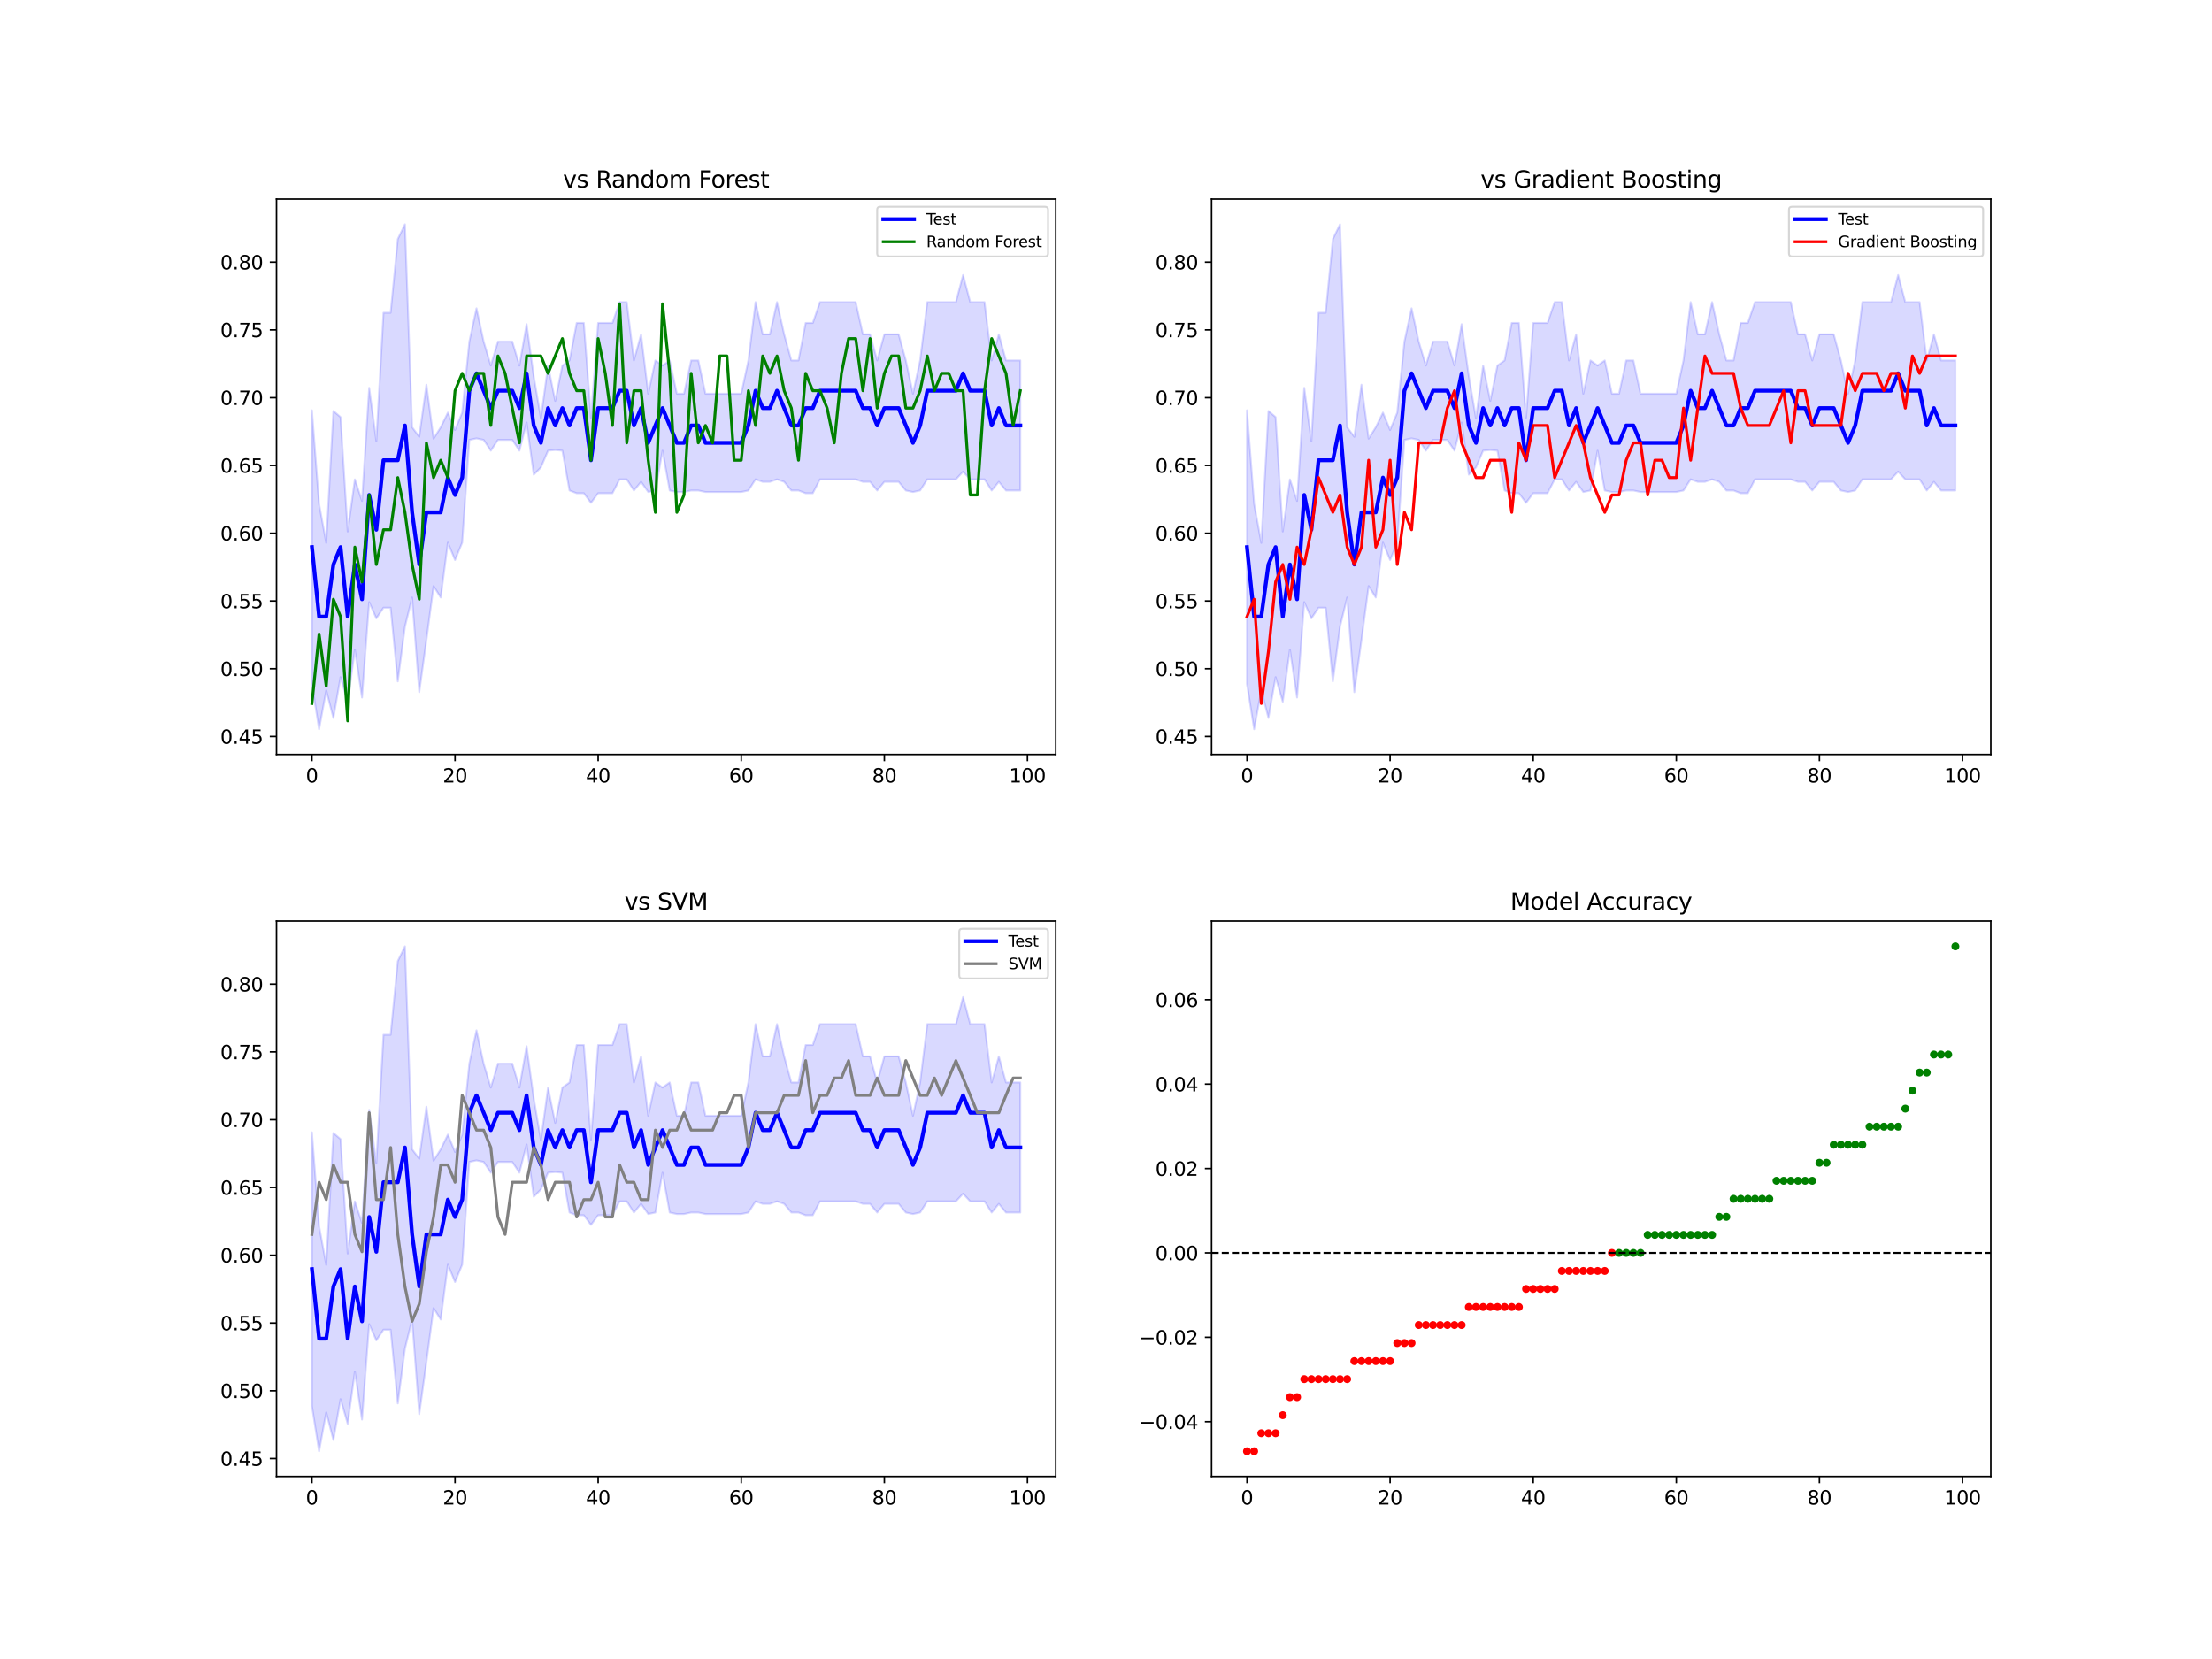 <?xml version="1.0" encoding="utf-8" standalone="no"?>
<!DOCTYPE svg PUBLIC "-//W3C//DTD SVG 1.1//EN"
  "http://www.w3.org/Graphics/SVG/1.1/DTD/svg11.dtd">
<svg xmlns:xlink="http://www.w3.org/1999/xlink" width="1152pt" height="864pt" viewBox="0 0 1152 864" xmlns="http://www.w3.org/2000/svg" version="1.1">
 <defs>
  <style type="text/css">*{stroke-linejoin: round; stroke-linecap: butt}</style>
 </defs>
 <g id="figure_1">
  <g id="patch_1">
   <path d="M 0 864 
L 1152 864 
L 1152 0 
L 0 0 
z
" style="fill: #ffffff"/>
  </g>
  <g id="axes_1">
   <g id="patch_2">
    <path d="M 144 392.932 
L 549.818 392.932 
L 549.818 103.68 
L 144 103.68 
z
" style="fill: #ffffff"/>
   </g>
   <g id="PolyCollection_1">
    <defs>
     <path id="m78cc6b3a3d" d="M 162.446 -650.323 
L 162.446 -507.806 
L 166.173 -484.216 
L 169.899 -504.47 
L 173.626 -490.089 
L 177.352 -511.342 
L 181.079 -498.53 
L 184.805 -525.68 
L 188.532 -500.721 
L 192.258 -550.427 
L 195.985 -541.969 
L 199.711 -547.523 
L 203.438 -547.523 
L 207.165 -509.128 
L 210.891 -537.654 
L 214.618 -552.829 
L 218.344 -503.512 
L 222.071 -530.662 
L 225.797 -558.769 
L 229.524 -552.829 
L 233.25 -581.402 
L 236.977 -572.353 
L 240.703 -581.402 
L 244.43 -634.916 
L 248.156 -635.701 
L 251.883 -634.916 
L 255.609 -629.295 
L 259.336 -634.916 
L 263.062 -634.916 
L 266.789 -634.916 
L 270.515 -629.295 
L 274.242 -643.966 
L 277.968 -616.816 
L 281.695 -620.565 
L 285.421 -629.295 
L 289.148 -629.615 
L 292.875 -629.295 
L 296.601 -608.552 
L 300.328 -607.128 
L 304.054 -607.128 
L 307.781 -602.146 
L 311.507 -607.128 
L 315.234 -607.128 
L 318.96 -607.128 
L 322.687 -614.368 
L 326.413 -614.368 
L 330.14 -608.552 
L 333.866 -613.068 
L 337.593 -607.767 
L 341.319 -608.552 
L 345.046 -629.295 
L 348.772 -608.552 
L 352.499 -607.767 
L 356.225 -607.767 
L 359.952 -608.552 
L 363.678 -608.552 
L 367.405 -607.767 
L 371.131 -607.767 
L 374.858 -607.767 
L 378.585 -607.767 
L 382.311 -607.767 
L 386.038 -607.767 
L 389.764 -608.552 
L 393.491 -614.368 
L 397.217 -613.068 
L 400.944 -613.068 
L 404.67 -614.368 
L 408.397 -613.068 
L 412.123 -608.552 
L 415.85 -608.552 
L 419.576 -607.128 
L 423.303 -607.128 
L 427.029 -614.368 
L 430.756 -614.368 
L 434.482 -614.368 
L 438.209 -614.368 
L 441.935 -614.368 
L 445.662 -614.368 
L 449.388 -613.068 
L 453.115 -613.068 
L 456.841 -608.552 
L 460.568 -613.068 
L 464.295 -613.068 
L 468.021 -613.068 
L 471.748 -608.552 
L 475.474 -607.767 
L 479.201 -608.552 
L 482.927 -614.368 
L 486.654 -614.368 
L 490.38 -614.368 
L 494.107 -614.368 
L 497.833 -614.368 
L 501.56 -618.369 
L 505.286 -614.368 
L 509.013 -614.368 
L 512.739 -614.368 
L 516.466 -608.552 
L 520.192 -613.068 
L 523.919 -608.552 
L 527.645 -608.552 
L 531.372 -608.552 
L 531.372 -676.274 
L 531.372 -676.274 
L 527.645 -676.274 
L 523.919 -676.274 
L 520.192 -689.858 
L 516.466 -676.274 
L 512.739 -706.658 
L 509.013 -706.658 
L 505.286 -706.658 
L 501.56 -720.756 
L 497.833 -706.658 
L 494.107 -706.658 
L 490.38 -706.658 
L 486.654 -706.658 
L 482.927 -706.658 
L 479.201 -676.274 
L 475.474 -658.96 
L 471.748 -676.274 
L 468.021 -689.858 
L 464.295 -689.858 
L 460.568 -689.858 
L 456.841 -676.274 
L 453.115 -689.858 
L 449.388 -689.858 
L 445.662 -706.658 
L 441.935 -706.658 
L 438.209 -706.658 
L 434.482 -706.658 
L 430.756 -706.658 
L 427.029 -706.658 
L 423.303 -695.798 
L 419.576 -695.798 
L 415.85 -676.274 
L 412.123 -676.274 
L 408.397 -689.858 
L 404.67 -706.658 
L 400.944 -689.858 
L 397.217 -689.858 
L 393.491 -706.658 
L 389.764 -676.274 
L 386.038 -658.96 
L 382.311 -658.96 
L 378.585 -658.96 
L 374.858 -658.96 
L 371.131 -658.96 
L 367.405 -658.96 
L 363.678 -676.274 
L 359.952 -676.274 
L 356.225 -658.96 
L 352.499 -658.96 
L 348.772 -676.274 
L 345.046 -673.63 
L 341.319 -676.274 
L 337.593 -658.96 
L 333.866 -689.858 
L 330.14 -676.274 
L 326.413 -706.658 
L 322.687 -706.658 
L 318.96 -695.798 
L 315.234 -695.798 
L 311.507 -695.798 
L 307.781 -646.481 
L 304.054 -695.798 
L 300.328 -695.798 
L 296.601 -676.274 
L 292.875 -673.63 
L 289.148 -655.211 
L 285.421 -673.63 
L 281.695 -646.162 
L 277.968 -668.01 
L 274.242 -695.159 
L 270.515 -673.63 
L 266.789 -686.109 
L 263.062 -686.109 
L 259.336 -686.109 
L 255.609 -673.63 
L 251.883 -686.109 
L 248.156 -703.424 
L 244.43 -686.109 
L 240.703 -649.125 
L 236.977 -640.075 
L 233.25 -649.125 
L 229.524 -641.499 
L 225.797 -635.559 
L 222.071 -663.666 
L 218.344 -636.517 
L 214.618 -641.499 
L 210.891 -747.172 
L 207.165 -739.499 
L 203.438 -701.104 
L 199.711 -701.104 
L 195.985 -634.259 
L 192.258 -662.001 
L 188.532 -603.108 
L 184.805 -614.349 
L 181.079 -587.2 
L 177.352 -646.787 
L 173.626 -649.94 
L 169.899 -581.26 
L 166.173 -601.515 
L 162.446 -650.323 
z
" style="stroke: #0000ff; stroke-opacity: 0.15"/>
    </defs>
    <g clip-path="url(#p4ee0402038)">
     <use xlink:href="#m78cc6b3a3d" x="0" y="864" style="fill: #0000ff; fill-opacity: 0.15; stroke: #0000ff; stroke-opacity: 0.15"/>
    </g>
   </g>
   <g id="matplotlib.axis_1">
    <g id="xtick_1">
     <g id="line2d_1">
      <defs>
       <path id="mea9868b718" d="M 0 0 
L 0 3.5 
" style="stroke: #000000; stroke-width: 0.8"/>
      </defs>
      <g>
       <use xlink:href="#mea9868b718" x="162.446" y="392.932" style="stroke: #000000; stroke-width: 0.8"/>
      </g>
     </g>
     <g id="text_1">
      <!-- 0 -->
      <g transform="translate(159.265 407.531) scale(0.1 -0.1)">
       <defs>
        <path id="DejaVuSans-30" d="M 2034 4250 
Q 1547 4250 1301 3770 
Q 1056 3291 1056 2328 
Q 1056 1369 1301 889 
Q 1547 409 2034 409 
Q 2525 409 2770 889 
Q 3016 1369 3016 2328 
Q 3016 3291 2770 3770 
Q 2525 4250 2034 4250 
z
M 2034 4750 
Q 2819 4750 3233 4129 
Q 3647 3509 3647 2328 
Q 3647 1150 3233 529 
Q 2819 -91 2034 -91 
Q 1250 -91 836 529 
Q 422 1150 422 2328 
Q 422 3509 836 4129 
Q 1250 4750 2034 4750 
z
" transform="scale(0.016)"/>
       </defs>
       <use xlink:href="#DejaVuSans-30"/>
      </g>
     </g>
    </g>
    <g id="xtick_2">
     <g id="line2d_2">
      <g>
       <use xlink:href="#mea9868b718" x="236.977" y="392.932" style="stroke: #000000; stroke-width: 0.8"/>
      </g>
     </g>
     <g id="text_2">
      <!-- 20 -->
      <g transform="translate(230.614 407.531) scale(0.1 -0.1)">
       <defs>
        <path id="DejaVuSans-32" d="M 1228 531 
L 3431 531 
L 3431 0 
L 469 0 
L 469 531 
Q 828 903 1448 1529 
Q 2069 2156 2228 2338 
Q 2531 2678 2651 2914 
Q 2772 3150 2772 3378 
Q 2772 3750 2511 3984 
Q 2250 4219 1831 4219 
Q 1534 4219 1204 4116 
Q 875 4013 500 3803 
L 500 4441 
Q 881 4594 1212 4672 
Q 1544 4750 1819 4750 
Q 2544 4750 2975 4387 
Q 3406 4025 3406 3419 
Q 3406 3131 3298 2873 
Q 3191 2616 2906 2266 
Q 2828 2175 2409 1742 
Q 1991 1309 1228 531 
z
" transform="scale(0.016)"/>
       </defs>
       <use xlink:href="#DejaVuSans-32"/>
       <use xlink:href="#DejaVuSans-30" x="63.623"/>
      </g>
     </g>
    </g>
    <g id="xtick_3">
     <g id="line2d_3">
      <g>
       <use xlink:href="#mea9868b718" x="311.507" y="392.932" style="stroke: #000000; stroke-width: 0.8"/>
      </g>
     </g>
     <g id="text_3">
      <!-- 40 -->
      <g transform="translate(305.145 407.531) scale(0.1 -0.1)">
       <defs>
        <path id="DejaVuSans-34" d="M 2419 4116 
L 825 1625 
L 2419 1625 
L 2419 4116 
z
M 2253 4666 
L 3047 4666 
L 3047 1625 
L 3713 1625 
L 3713 1100 
L 3047 1100 
L 3047 0 
L 2419 0 
L 2419 1100 
L 313 1100 
L 313 1709 
L 2253 4666 
z
" transform="scale(0.016)"/>
       </defs>
       <use xlink:href="#DejaVuSans-34"/>
       <use xlink:href="#DejaVuSans-30" x="63.623"/>
      </g>
     </g>
    </g>
    <g id="xtick_4">
     <g id="line2d_4">
      <g>
       <use xlink:href="#mea9868b718" x="386.038" y="392.932" style="stroke: #000000; stroke-width: 0.8"/>
      </g>
     </g>
     <g id="text_4">
      <!-- 60 -->
      <g transform="translate(379.675 407.531) scale(0.1 -0.1)">
       <defs>
        <path id="DejaVuSans-36" d="M 2113 2584 
Q 1688 2584 1439 2293 
Q 1191 2003 1191 1497 
Q 1191 994 1439 701 
Q 1688 409 2113 409 
Q 2538 409 2786 701 
Q 3034 994 3034 1497 
Q 3034 2003 2786 2293 
Q 2538 2584 2113 2584 
z
M 3366 4563 
L 3366 3988 
Q 3128 4100 2886 4159 
Q 2644 4219 2406 4219 
Q 1781 4219 1451 3797 
Q 1122 3375 1075 2522 
Q 1259 2794 1537 2939 
Q 1816 3084 2150 3084 
Q 2853 3084 3261 2657 
Q 3669 2231 3669 1497 
Q 3669 778 3244 343 
Q 2819 -91 2113 -91 
Q 1303 -91 875 529 
Q 447 1150 447 2328 
Q 447 3434 972 4092 
Q 1497 4750 2381 4750 
Q 2619 4750 2861 4703 
Q 3103 4656 3366 4563 
z
" transform="scale(0.016)"/>
       </defs>
       <use xlink:href="#DejaVuSans-36"/>
       <use xlink:href="#DejaVuSans-30" x="63.623"/>
      </g>
     </g>
    </g>
    <g id="xtick_5">
     <g id="line2d_5">
      <g>
       <use xlink:href="#mea9868b718" x="460.568" y="392.932" style="stroke: #000000; stroke-width: 0.8"/>
      </g>
     </g>
     <g id="text_5">
      <!-- 80 -->
      <g transform="translate(454.205 407.531) scale(0.1 -0.1)">
       <defs>
        <path id="DejaVuSans-38" d="M 2034 2216 
Q 1584 2216 1326 1975 
Q 1069 1734 1069 1313 
Q 1069 891 1326 650 
Q 1584 409 2034 409 
Q 2484 409 2743 651 
Q 3003 894 3003 1313 
Q 3003 1734 2745 1975 
Q 2488 2216 2034 2216 
z
M 1403 2484 
Q 997 2584 770 2862 
Q 544 3141 544 3541 
Q 544 4100 942 4425 
Q 1341 4750 2034 4750 
Q 2731 4750 3128 4425 
Q 3525 4100 3525 3541 
Q 3525 3141 3298 2862 
Q 3072 2584 2669 2484 
Q 3125 2378 3379 2068 
Q 3634 1759 3634 1313 
Q 3634 634 3220 271 
Q 2806 -91 2034 -91 
Q 1263 -91 848 271 
Q 434 634 434 1313 
Q 434 1759 690 2068 
Q 947 2378 1403 2484 
z
M 1172 3481 
Q 1172 3119 1398 2916 
Q 1625 2713 2034 2713 
Q 2441 2713 2670 2916 
Q 2900 3119 2900 3481 
Q 2900 3844 2670 4047 
Q 2441 4250 2034 4250 
Q 1625 4250 1398 4047 
Q 1172 3844 1172 3481 
z
" transform="scale(0.016)"/>
       </defs>
       <use xlink:href="#DejaVuSans-38"/>
       <use xlink:href="#DejaVuSans-30" x="63.623"/>
      </g>
     </g>
    </g>
    <g id="xtick_6">
     <g id="line2d_6">
      <g>
       <use xlink:href="#mea9868b718" x="535.098" y="392.932" style="stroke: #000000; stroke-width: 0.8"/>
      </g>
     </g>
     <g id="text_6">
      <!-- 100 -->
      <g transform="translate(525.555 407.531) scale(0.1 -0.1)">
       <defs>
        <path id="DejaVuSans-31" d="M 794 531 
L 1825 531 
L 1825 4091 
L 703 3866 
L 703 4441 
L 1819 4666 
L 2450 4666 
L 2450 531 
L 3481 531 
L 3481 0 
L 794 0 
L 794 531 
z
" transform="scale(0.016)"/>
       </defs>
       <use xlink:href="#DejaVuSans-31"/>
       <use xlink:href="#DejaVuSans-30" x="63.623"/>
       <use xlink:href="#DejaVuSans-30" x="127.246"/>
      </g>
     </g>
    </g>
   </g>
   <g id="matplotlib.axis_2">
    <g id="ytick_1">
     <g id="line2d_7">
      <defs>
       <path id="mb54a8a2929" d="M 0 0 
L -3.5 0 
" style="stroke: #000000; stroke-width: 0.8"/>
      </defs>
      <g>
       <use xlink:href="#mb54a8a2929" x="144" y="383.579" style="stroke: #000000; stroke-width: 0.8"/>
      </g>
     </g>
     <g id="text_7">
      <!-- 0.45 -->
      <g transform="translate(114.734 387.378) scale(0.1 -0.1)">
       <defs>
        <path id="DejaVuSans-2e" d="M 684 794 
L 1344 794 
L 1344 0 
L 684 0 
L 684 794 
z
" transform="scale(0.016)"/>
        <path id="DejaVuSans-35" d="M 691 4666 
L 3169 4666 
L 3169 4134 
L 1269 4134 
L 1269 2991 
Q 1406 3038 1543 3061 
Q 1681 3084 1819 3084 
Q 2600 3084 3056 2656 
Q 3513 2228 3513 1497 
Q 3513 744 3044 326 
Q 2575 -91 1722 -91 
Q 1428 -91 1123 -41 
Q 819 9 494 109 
L 494 744 
Q 775 591 1075 516 
Q 1375 441 1709 441 
Q 2250 441 2565 725 
Q 2881 1009 2881 1497 
Q 2881 1984 2565 2268 
Q 2250 2553 1709 2553 
Q 1456 2553 1204 2497 
Q 953 2441 691 2322 
L 691 4666 
z
" transform="scale(0.016)"/>
       </defs>
       <use xlink:href="#DejaVuSans-30"/>
       <use xlink:href="#DejaVuSans-2e" x="63.623"/>
       <use xlink:href="#DejaVuSans-34" x="95.41"/>
       <use xlink:href="#DejaVuSans-35" x="159.033"/>
      </g>
     </g>
    </g>
    <g id="ytick_2">
     <g id="line2d_8">
      <g>
       <use xlink:href="#mb54a8a2929" x="144" y="348.284" style="stroke: #000000; stroke-width: 0.8"/>
      </g>
     </g>
     <g id="text_8">
      <!-- 0.50 -->
      <g transform="translate(114.734 352.084) scale(0.1 -0.1)">
       <use xlink:href="#DejaVuSans-30"/>
       <use xlink:href="#DejaVuSans-2e" x="63.623"/>
       <use xlink:href="#DejaVuSans-35" x="95.41"/>
       <use xlink:href="#DejaVuSans-30" x="159.033"/>
      </g>
     </g>
    </g>
    <g id="ytick_3">
     <g id="line2d_9">
      <g>
       <use xlink:href="#mb54a8a2929" x="144" y="312.99" style="stroke: #000000; stroke-width: 0.8"/>
      </g>
     </g>
     <g id="text_9">
      <!-- 0.55 -->
      <g transform="translate(114.734 316.789) scale(0.1 -0.1)">
       <use xlink:href="#DejaVuSans-30"/>
       <use xlink:href="#DejaVuSans-2e" x="63.623"/>
       <use xlink:href="#DejaVuSans-35" x="95.41"/>
       <use xlink:href="#DejaVuSans-35" x="159.033"/>
      </g>
     </g>
    </g>
    <g id="ytick_4">
     <g id="line2d_10">
      <g>
       <use xlink:href="#mb54a8a2929" x="144" y="277.696" style="stroke: #000000; stroke-width: 0.8"/>
      </g>
     </g>
     <g id="text_10">
      <!-- 0.60 -->
      <g transform="translate(114.734 281.495) scale(0.1 -0.1)">
       <use xlink:href="#DejaVuSans-30"/>
       <use xlink:href="#DejaVuSans-2e" x="63.623"/>
       <use xlink:href="#DejaVuSans-36" x="95.41"/>
       <use xlink:href="#DejaVuSans-30" x="159.033"/>
      </g>
     </g>
    </g>
    <g id="ytick_5">
     <g id="line2d_11">
      <g>
       <use xlink:href="#mb54a8a2929" x="144" y="242.402" style="stroke: #000000; stroke-width: 0.8"/>
      </g>
     </g>
     <g id="text_11">
      <!-- 0.65 -->
      <g transform="translate(114.734 246.201) scale(0.1 -0.1)">
       <use xlink:href="#DejaVuSans-30"/>
       <use xlink:href="#DejaVuSans-2e" x="63.623"/>
       <use xlink:href="#DejaVuSans-36" x="95.41"/>
       <use xlink:href="#DejaVuSans-35" x="159.033"/>
      </g>
     </g>
    </g>
    <g id="ytick_6">
     <g id="line2d_12">
      <g>
       <use xlink:href="#mb54a8a2929" x="144" y="207.107" style="stroke: #000000; stroke-width: 0.8"/>
      </g>
     </g>
     <g id="text_12">
      <!-- 0.70 -->
      <g transform="translate(114.734 210.906) scale(0.1 -0.1)">
       <defs>
        <path id="DejaVuSans-37" d="M 525 4666 
L 3525 4666 
L 3525 4397 
L 1831 0 
L 1172 0 
L 2766 4134 
L 525 4134 
L 525 4666 
z
" transform="scale(0.016)"/>
       </defs>
       <use xlink:href="#DejaVuSans-30"/>
       <use xlink:href="#DejaVuSans-2e" x="63.623"/>
       <use xlink:href="#DejaVuSans-37" x="95.41"/>
       <use xlink:href="#DejaVuSans-30" x="159.033"/>
      </g>
     </g>
    </g>
    <g id="ytick_7">
     <g id="line2d_13">
      <g>
       <use xlink:href="#mb54a8a2929" x="144" y="171.813" style="stroke: #000000; stroke-width: 0.8"/>
      </g>
     </g>
     <g id="text_13">
      <!-- 0.75 -->
      <g transform="translate(114.734 175.612) scale(0.1 -0.1)">
       <use xlink:href="#DejaVuSans-30"/>
       <use xlink:href="#DejaVuSans-2e" x="63.623"/>
       <use xlink:href="#DejaVuSans-37" x="95.41"/>
       <use xlink:href="#DejaVuSans-35" x="159.033"/>
      </g>
     </g>
    </g>
    <g id="ytick_8">
     <g id="line2d_14">
      <g>
       <use xlink:href="#mb54a8a2929" x="144" y="136.519" style="stroke: #000000; stroke-width: 0.8"/>
      </g>
     </g>
     <g id="text_14">
      <!-- 0.80 -->
      <g transform="translate(114.734 140.318) scale(0.1 -0.1)">
       <use xlink:href="#DejaVuSans-30"/>
       <use xlink:href="#DejaVuSans-2e" x="63.623"/>
       <use xlink:href="#DejaVuSans-38" x="95.41"/>
       <use xlink:href="#DejaVuSans-30" x="159.033"/>
      </g>
     </g>
    </g>
   </g>
   <g id="line2d_15">
    <path d="M 162.446 284.936 
L 166.173 321.135 
L 169.899 321.135 
L 173.626 293.985 
L 177.352 284.936 
L 181.079 321.135 
L 184.805 293.985 
L 188.532 312.085 
L 192.258 257.786 
L 195.985 275.886 
L 199.711 239.687 
L 203.438 239.687 
L 207.165 239.687 
L 210.891 221.587 
L 214.618 266.836 
L 218.344 293.985 
L 222.071 266.836 
L 225.797 266.836 
L 229.524 266.836 
L 233.25 248.736 
L 236.977 257.786 
L 240.703 248.736 
L 244.43 203.487 
L 248.156 194.438 
L 251.883 203.487 
L 255.609 212.537 
L 259.336 203.487 
L 263.062 203.487 
L 266.789 203.487 
L 270.515 212.537 
L 274.242 194.438 
L 277.968 221.587 
L 281.695 230.637 
L 285.421 212.537 
L 289.148 221.587 
L 292.875 212.537 
L 296.601 221.587 
L 300.328 212.537 
L 304.054 212.537 
L 307.781 239.687 
L 311.507 212.537 
L 315.234 212.537 
L 318.96 212.537 
L 322.687 203.487 
L 326.413 203.487 
L 330.14 221.587 
L 333.866 212.537 
L 337.593 230.637 
L 341.319 221.587 
L 345.046 212.537 
L 348.772 221.587 
L 352.499 230.637 
L 356.225 230.637 
L 359.952 221.587 
L 363.678 221.587 
L 367.405 230.637 
L 371.131 230.637 
L 374.858 230.637 
L 378.585 230.637 
L 382.311 230.637 
L 386.038 230.637 
L 389.764 221.587 
L 393.491 203.487 
L 397.217 212.537 
L 400.944 212.537 
L 404.67 203.487 
L 408.397 212.537 
L 412.123 221.587 
L 415.85 221.587 
L 419.576 212.537 
L 423.303 212.537 
L 427.029 203.487 
L 430.756 203.487 
L 434.482 203.487 
L 438.209 203.487 
L 441.935 203.487 
L 445.662 203.487 
L 449.388 212.537 
L 453.115 212.537 
L 456.841 221.587 
L 460.568 212.537 
L 464.295 212.537 
L 468.021 212.537 
L 471.748 221.587 
L 475.474 230.637 
L 479.201 221.587 
L 482.927 203.487 
L 486.654 203.487 
L 490.38 203.487 
L 494.107 203.487 
L 497.833 203.487 
L 501.56 194.438 
L 505.286 203.487 
L 509.013 203.487 
L 512.739 203.487 
L 516.466 221.587 
L 520.192 212.537 
L 523.919 221.587 
L 527.645 221.587 
L 531.372 221.587 
" clip-path="url(#p4ee0402038)" style="fill: none; stroke: #0000ff; stroke-width: 2; stroke-linecap: square"/>
   </g>
   <g id="line2d_16">
    <path d="M 162.446 366.384 
L 166.173 330.185 
L 169.899 357.334 
L 173.626 312.085 
L 177.352 321.135 
L 181.079 375.434 
L 184.805 284.936 
L 188.532 303.035 
L 192.258 257.786 
L 195.985 293.985 
L 199.711 275.886 
L 203.438 275.886 
L 207.165 248.736 
L 210.891 266.836 
L 214.618 293.985 
L 218.344 312.085 
L 222.071 230.637 
L 225.797 248.736 
L 229.524 239.687 
L 233.25 248.736 
L 236.977 203.487 
L 240.703 194.438 
L 244.43 203.487 
L 248.156 194.438 
L 251.883 194.438 
L 255.609 221.587 
L 259.336 185.388 
L 263.062 194.438 
L 266.789 212.537 
L 270.515 230.637 
L 274.242 185.388 
L 277.968 185.388 
L 281.695 185.388 
L 285.421 194.438 
L 289.148 185.388 
L 292.875 176.338 
L 296.601 194.438 
L 300.328 203.487 
L 304.054 203.487 
L 307.781 239.687 
L 311.507 176.338 
L 315.234 194.438 
L 318.96 221.587 
L 322.687 158.238 
L 326.413 230.637 
L 330.14 203.487 
L 333.866 203.487 
L 337.593 239.687 
L 341.319 266.836 
L 345.046 158.238 
L 348.772 194.438 
L 352.499 266.836 
L 356.225 257.786 
L 359.952 194.438 
L 363.678 230.637 
L 367.405 221.587 
L 371.131 230.637 
L 374.858 185.388 
L 378.585 185.388 
L 382.311 239.687 
L 386.038 239.687 
L 389.764 203.487 
L 393.491 221.587 
L 397.217 185.388 
L 400.944 194.438 
L 404.67 185.388 
L 408.397 203.487 
L 412.123 212.537 
L 415.85 239.687 
L 419.576 194.438 
L 423.303 203.487 
L 427.029 203.487 
L 430.756 212.537 
L 434.482 230.637 
L 438.209 194.438 
L 441.935 176.338 
L 445.662 176.338 
L 449.388 203.487 
L 453.115 176.338 
L 456.841 212.537 
L 460.568 194.438 
L 464.295 185.388 
L 468.021 185.388 
L 471.748 212.537 
L 475.474 212.537 
L 479.201 203.487 
L 482.927 185.388 
L 486.654 203.487 
L 490.38 194.438 
L 494.107 194.438 
L 497.833 203.487 
L 501.56 203.487 
L 505.286 257.786 
L 509.013 257.786 
L 512.739 203.487 
L 516.466 176.338 
L 520.192 185.388 
L 523.919 194.438 
L 527.645 221.587 
L 531.372 203.487 
" clip-path="url(#p4ee0402038)" style="fill: none; stroke: #008000; stroke-width: 1.5; stroke-linecap: square"/>
   </g>
   <g id="patch_3">
    <path d="M 144 392.932 
L 144 103.68 
" style="fill: none; stroke: #000000; stroke-width: 0.8; stroke-linejoin: miter; stroke-linecap: square"/>
   </g>
   <g id="patch_4">
    <path d="M 549.818 392.932 
L 549.818 103.68 
" style="fill: none; stroke: #000000; stroke-width: 0.8; stroke-linejoin: miter; stroke-linecap: square"/>
   </g>
   <g id="patch_5">
    <path d="M 144 392.932 
L 549.818 392.932 
" style="fill: none; stroke: #000000; stroke-width: 0.8; stroke-linejoin: miter; stroke-linecap: square"/>
   </g>
   <g id="patch_6">
    <path d="M 144 103.68 
L 549.818 103.68 
" style="fill: none; stroke: #000000; stroke-width: 0.8; stroke-linejoin: miter; stroke-linecap: square"/>
   </g>
   <g id="text_15">
    <!-- vs Random Forest -->
    <g transform="translate(293.174 97.68) scale(0.12 -0.12)">
     <defs>
      <path id="DejaVuSans-76" d="M 191 3500 
L 800 3500 
L 1894 563 
L 2988 3500 
L 3597 3500 
L 2284 0 
L 1503 0 
L 191 3500 
z
" transform="scale(0.016)"/>
      <path id="DejaVuSans-73" d="M 2834 3397 
L 2834 2853 
Q 2591 2978 2328 3040 
Q 2066 3103 1784 3103 
Q 1356 3103 1142 2972 
Q 928 2841 928 2578 
Q 928 2378 1081 2264 
Q 1234 2150 1697 2047 
L 1894 2003 
Q 2506 1872 2764 1633 
Q 3022 1394 3022 966 
Q 3022 478 2636 193 
Q 2250 -91 1575 -91 
Q 1294 -91 989 -36 
Q 684 19 347 128 
L 347 722 
Q 666 556 975 473 
Q 1284 391 1588 391 
Q 1994 391 2212 530 
Q 2431 669 2431 922 
Q 2431 1156 2273 1281 
Q 2116 1406 1581 1522 
L 1381 1569 
Q 847 1681 609 1914 
Q 372 2147 372 2553 
Q 372 3047 722 3315 
Q 1072 3584 1716 3584 
Q 2034 3584 2315 3537 
Q 2597 3491 2834 3397 
z
" transform="scale(0.016)"/>
      <path id="DejaVuSans-20" transform="scale(0.016)"/>
      <path id="DejaVuSans-52" d="M 2841 2188 
Q 3044 2119 3236 1894 
Q 3428 1669 3622 1275 
L 4263 0 
L 3584 0 
L 2988 1197 
Q 2756 1666 2539 1819 
Q 2322 1972 1947 1972 
L 1259 1972 
L 1259 0 
L 628 0 
L 628 4666 
L 2053 4666 
Q 2853 4666 3247 4331 
Q 3641 3997 3641 3322 
Q 3641 2881 3436 2590 
Q 3231 2300 2841 2188 
z
M 1259 4147 
L 1259 2491 
L 2053 2491 
Q 2509 2491 2742 2702 
Q 2975 2913 2975 3322 
Q 2975 3731 2742 3939 
Q 2509 4147 2053 4147 
L 1259 4147 
z
" transform="scale(0.016)"/>
      <path id="DejaVuSans-61" d="M 2194 1759 
Q 1497 1759 1228 1600 
Q 959 1441 959 1056 
Q 959 750 1161 570 
Q 1363 391 1709 391 
Q 2188 391 2477 730 
Q 2766 1069 2766 1631 
L 2766 1759 
L 2194 1759 
z
M 3341 1997 
L 3341 0 
L 2766 0 
L 2766 531 
Q 2569 213 2275 61 
Q 1981 -91 1556 -91 
Q 1019 -91 701 211 
Q 384 513 384 1019 
Q 384 1609 779 1909 
Q 1175 2209 1959 2209 
L 2766 2209 
L 2766 2266 
Q 2766 2663 2505 2880 
Q 2244 3097 1772 3097 
Q 1472 3097 1187 3025 
Q 903 2953 641 2809 
L 641 3341 
Q 956 3463 1253 3523 
Q 1550 3584 1831 3584 
Q 2591 3584 2966 3190 
Q 3341 2797 3341 1997 
z
" transform="scale(0.016)"/>
      <path id="DejaVuSans-6e" d="M 3513 2113 
L 3513 0 
L 2938 0 
L 2938 2094 
Q 2938 2591 2744 2837 
Q 2550 3084 2163 3084 
Q 1697 3084 1428 2787 
Q 1159 2491 1159 1978 
L 1159 0 
L 581 0 
L 581 3500 
L 1159 3500 
L 1159 2956 
Q 1366 3272 1645 3428 
Q 1925 3584 2291 3584 
Q 2894 3584 3203 3211 
Q 3513 2838 3513 2113 
z
" transform="scale(0.016)"/>
      <path id="DejaVuSans-64" d="M 2906 2969 
L 2906 4863 
L 3481 4863 
L 3481 0 
L 2906 0 
L 2906 525 
Q 2725 213 2448 61 
Q 2172 -91 1784 -91 
Q 1150 -91 751 415 
Q 353 922 353 1747 
Q 353 2572 751 3078 
Q 1150 3584 1784 3584 
Q 2172 3584 2448 3432 
Q 2725 3281 2906 2969 
z
M 947 1747 
Q 947 1113 1208 752 
Q 1469 391 1925 391 
Q 2381 391 2643 752 
Q 2906 1113 2906 1747 
Q 2906 2381 2643 2742 
Q 2381 3103 1925 3103 
Q 1469 3103 1208 2742 
Q 947 2381 947 1747 
z
" transform="scale(0.016)"/>
      <path id="DejaVuSans-6f" d="M 1959 3097 
Q 1497 3097 1228 2736 
Q 959 2375 959 1747 
Q 959 1119 1226 758 
Q 1494 397 1959 397 
Q 2419 397 2687 759 
Q 2956 1122 2956 1747 
Q 2956 2369 2687 2733 
Q 2419 3097 1959 3097 
z
M 1959 3584 
Q 2709 3584 3137 3096 
Q 3566 2609 3566 1747 
Q 3566 888 3137 398 
Q 2709 -91 1959 -91 
Q 1206 -91 779 398 
Q 353 888 353 1747 
Q 353 2609 779 3096 
Q 1206 3584 1959 3584 
z
" transform="scale(0.016)"/>
      <path id="DejaVuSans-6d" d="M 3328 2828 
Q 3544 3216 3844 3400 
Q 4144 3584 4550 3584 
Q 5097 3584 5394 3201 
Q 5691 2819 5691 2113 
L 5691 0 
L 5113 0 
L 5113 2094 
Q 5113 2597 4934 2840 
Q 4756 3084 4391 3084 
Q 3944 3084 3684 2787 
Q 3425 2491 3425 1978 
L 3425 0 
L 2847 0 
L 2847 2094 
Q 2847 2600 2669 2842 
Q 2491 3084 2119 3084 
Q 1678 3084 1418 2786 
Q 1159 2488 1159 1978 
L 1159 0 
L 581 0 
L 581 3500 
L 1159 3500 
L 1159 2956 
Q 1356 3278 1631 3431 
Q 1906 3584 2284 3584 
Q 2666 3584 2933 3390 
Q 3200 3197 3328 2828 
z
" transform="scale(0.016)"/>
      <path id="DejaVuSans-46" d="M 628 4666 
L 3309 4666 
L 3309 4134 
L 1259 4134 
L 1259 2759 
L 3109 2759 
L 3109 2228 
L 1259 2228 
L 1259 0 
L 628 0 
L 628 4666 
z
" transform="scale(0.016)"/>
      <path id="DejaVuSans-72" d="M 2631 2963 
Q 2534 3019 2420 3045 
Q 2306 3072 2169 3072 
Q 1681 3072 1420 2755 
Q 1159 2438 1159 1844 
L 1159 0 
L 581 0 
L 581 3500 
L 1159 3500 
L 1159 2956 
Q 1341 3275 1631 3429 
Q 1922 3584 2338 3584 
Q 2397 3584 2469 3576 
Q 2541 3569 2628 3553 
L 2631 2963 
z
" transform="scale(0.016)"/>
      <path id="DejaVuSans-65" d="M 3597 1894 
L 3597 1613 
L 953 1613 
Q 991 1019 1311 708 
Q 1631 397 2203 397 
Q 2534 397 2845 478 
Q 3156 559 3463 722 
L 3463 178 
Q 3153 47 2828 -22 
Q 2503 -91 2169 -91 
Q 1331 -91 842 396 
Q 353 884 353 1716 
Q 353 2575 817 3079 
Q 1281 3584 2069 3584 
Q 2775 3584 3186 3129 
Q 3597 2675 3597 1894 
z
M 3022 2063 
Q 3016 2534 2758 2815 
Q 2500 3097 2075 3097 
Q 1594 3097 1305 2825 
Q 1016 2553 972 2059 
L 3022 2063 
z
" transform="scale(0.016)"/>
      <path id="DejaVuSans-74" d="M 1172 4494 
L 1172 3500 
L 2356 3500 
L 2356 3053 
L 1172 3053 
L 1172 1153 
Q 1172 725 1289 603 
Q 1406 481 1766 481 
L 2356 481 
L 2356 0 
L 1766 0 
Q 1100 0 847 248 
Q 594 497 594 1153 
L 594 3053 
L 172 3053 
L 172 3500 
L 594 3500 
L 594 4494 
L 1172 4494 
z
" transform="scale(0.016)"/>
     </defs>
     <use xlink:href="#DejaVuSans-76"/>
     <use xlink:href="#DejaVuSans-73" x="59.18"/>
     <use xlink:href="#DejaVuSans-20" x="111.279"/>
     <use xlink:href="#DejaVuSans-52" x="143.066"/>
     <use xlink:href="#DejaVuSans-61" x="210.299"/>
     <use xlink:href="#DejaVuSans-6e" x="271.578"/>
     <use xlink:href="#DejaVuSans-64" x="334.957"/>
     <use xlink:href="#DejaVuSans-6f" x="398.434"/>
     <use xlink:href="#DejaVuSans-6d" x="459.615"/>
     <use xlink:href="#DejaVuSans-20" x="557.027"/>
     <use xlink:href="#DejaVuSans-46" x="588.814"/>
     <use xlink:href="#DejaVuSans-6f" x="642.709"/>
     <use xlink:href="#DejaVuSans-72" x="703.891"/>
     <use xlink:href="#DejaVuSans-65" x="742.754"/>
     <use xlink:href="#DejaVuSans-73" x="804.277"/>
     <use xlink:href="#DejaVuSans-74" x="856.377"/>
    </g>
   </g>
   <g id="legend_1">
    <g id="patch_7">
     <path d="M 458.417 133.565 
L 544.218 133.565 
Q 545.818 133.565 545.818 131.965 
L 545.818 109.28 
Q 545.818 107.68 544.218 107.68 
L 458.417 107.68 
Q 456.817 107.68 456.817 109.28 
L 456.817 131.965 
Q 456.817 133.565 458.417 133.565 
z
" style="fill: #ffffff; opacity: 0.8; stroke: #cccccc; stroke-linejoin: miter"/>
    </g>
    <g id="line2d_17">
     <path d="M 460.017 114.159 
L 468.017 114.159 
L 476.017 114.159 
" style="fill: none; stroke: #0000ff; stroke-width: 2; stroke-linecap: square"/>
    </g>
    <g id="text_16">
     <!-- Test -->
     <g transform="translate(482.417 116.959) scale(0.08 -0.08)">
      <defs>
       <path id="DejaVuSans-54" d="M -19 4666 
L 3928 4666 
L 3928 4134 
L 2272 4134 
L 2272 0 
L 1638 0 
L 1638 4134 
L -19 4134 
L -19 4666 
z
" transform="scale(0.016)"/>
      </defs>
      <use xlink:href="#DejaVuSans-54"/>
      <use xlink:href="#DejaVuSans-65" x="44.084"/>
      <use xlink:href="#DejaVuSans-73" x="105.607"/>
      <use xlink:href="#DejaVuSans-74" x="157.707"/>
     </g>
    </g>
    <g id="line2d_18">
     <path d="M 460.017 125.901 
L 468.017 125.901 
L 476.017 125.901 
" style="fill: none; stroke: #008000; stroke-width: 1.5; stroke-linecap: square"/>
    </g>
    <g id="text_17">
     <!-- Random Forest -->
     <g transform="translate(482.417 128.701) scale(0.08 -0.08)">
      <use xlink:href="#DejaVuSans-52"/>
      <use xlink:href="#DejaVuSans-61" x="67.232"/>
      <use xlink:href="#DejaVuSans-6e" x="128.512"/>
      <use xlink:href="#DejaVuSans-64" x="191.891"/>
      <use xlink:href="#DejaVuSans-6f" x="255.367"/>
      <use xlink:href="#DejaVuSans-6d" x="316.549"/>
      <use xlink:href="#DejaVuSans-20" x="413.961"/>
      <use xlink:href="#DejaVuSans-46" x="445.748"/>
      <use xlink:href="#DejaVuSans-6f" x="499.643"/>
      <use xlink:href="#DejaVuSans-72" x="560.824"/>
      <use xlink:href="#DejaVuSans-65" x="599.688"/>
      <use xlink:href="#DejaVuSans-73" x="661.211"/>
      <use xlink:href="#DejaVuSans-74" x="713.311"/>
     </g>
    </g>
   </g>
  </g>
  <g id="axes_2">
   <g id="patch_8">
    <path d="M 630.982 392.932 
L 1036.8 392.932 
L 1036.8 103.68 
L 630.982 103.68 
z
" style="fill: #ffffff"/>
   </g>
   <g id="PolyCollection_2">
    <defs>
     <path id="m00b1f6f8d3" d="M 649.428 -650.323 
L 649.428 -507.806 
L 653.155 -484.216 
L 656.881 -504.47 
L 660.608 -490.089 
L 664.334 -511.342 
L 668.061 -498.53 
L 671.787 -525.68 
L 675.514 -500.721 
L 679.24 -550.427 
L 682.967 -541.969 
L 686.693 -547.523 
L 690.42 -547.523 
L 694.146 -509.128 
L 697.873 -537.654 
L 701.599 -552.829 
L 705.326 -503.512 
L 709.052 -530.662 
L 712.779 -558.769 
L 716.505 -552.829 
L 720.232 -581.402 
L 723.959 -572.353 
L 727.685 -581.402 
L 731.412 -634.916 
L 735.138 -635.701 
L 738.865 -634.916 
L 742.591 -629.295 
L 746.318 -634.916 
L 750.044 -634.916 
L 753.771 -634.916 
L 757.497 -629.295 
L 761.224 -643.966 
L 764.95 -616.816 
L 768.677 -620.565 
L 772.403 -629.295 
L 776.13 -629.615 
L 779.856 -629.295 
L 783.583 -608.552 
L 787.309 -607.128 
L 791.036 -607.128 
L 794.762 -602.146 
L 798.489 -607.128 
L 802.215 -607.128 
L 805.942 -607.128 
L 809.669 -614.368 
L 813.395 -614.368 
L 817.122 -608.552 
L 820.848 -613.068 
L 824.575 -607.767 
L 828.301 -608.552 
L 832.028 -629.295 
L 835.754 -608.552 
L 839.481 -607.767 
L 843.207 -607.767 
L 846.934 -608.552 
L 850.66 -608.552 
L 854.387 -607.767 
L 858.113 -607.767 
L 861.84 -607.767 
L 865.566 -607.767 
L 869.293 -607.767 
L 873.019 -607.767 
L 876.746 -608.552 
L 880.472 -614.368 
L 884.199 -613.068 
L 887.925 -613.068 
L 891.652 -614.368 
L 895.379 -613.068 
L 899.105 -608.552 
L 902.832 -608.552 
L 906.558 -607.128 
L 910.285 -607.128 
L 914.011 -614.368 
L 917.738 -614.368 
L 921.464 -614.368 
L 925.191 -614.368 
L 928.917 -614.368 
L 932.644 -614.368 
L 936.37 -613.068 
L 940.097 -613.068 
L 943.823 -608.552 
L 947.55 -613.068 
L 951.276 -613.068 
L 955.003 -613.068 
L 958.729 -608.552 
L 962.456 -607.767 
L 966.182 -608.552 
L 969.909 -614.368 
L 973.635 -614.368 
L 977.362 -614.368 
L 981.089 -614.368 
L 984.815 -614.368 
L 988.542 -618.369 
L 992.268 -614.368 
L 995.995 -614.368 
L 999.721 -614.368 
L 1003.448 -608.552 
L 1007.174 -613.068 
L 1010.901 -608.552 
L 1014.627 -608.552 
L 1018.354 -608.552 
L 1018.354 -676.274 
L 1018.354 -676.274 
L 1014.627 -676.274 
L 1010.901 -676.274 
L 1007.174 -689.858 
L 1003.448 -676.274 
L 999.721 -706.658 
L 995.995 -706.658 
L 992.268 -706.658 
L 988.542 -720.756 
L 984.815 -706.658 
L 981.089 -706.658 
L 977.362 -706.658 
L 973.635 -706.658 
L 969.909 -706.658 
L 966.182 -676.274 
L 962.456 -658.96 
L 958.729 -676.274 
L 955.003 -689.858 
L 951.276 -689.858 
L 947.55 -689.858 
L 943.823 -676.274 
L 940.097 -689.858 
L 936.37 -689.858 
L 932.644 -706.658 
L 928.917 -706.658 
L 925.191 -706.658 
L 921.464 -706.658 
L 917.738 -706.658 
L 914.011 -706.658 
L 910.285 -695.798 
L 906.558 -695.798 
L 902.832 -676.274 
L 899.105 -676.274 
L 895.379 -689.858 
L 891.652 -706.658 
L 887.925 -689.858 
L 884.199 -689.858 
L 880.472 -706.658 
L 876.746 -676.274 
L 873.019 -658.96 
L 869.293 -658.96 
L 865.566 -658.96 
L 861.84 -658.96 
L 858.113 -658.96 
L 854.387 -658.96 
L 850.66 -676.274 
L 846.934 -676.274 
L 843.207 -658.96 
L 839.481 -658.96 
L 835.754 -676.274 
L 832.028 -673.63 
L 828.301 -676.274 
L 824.575 -658.96 
L 820.848 -689.858 
L 817.122 -676.274 
L 813.395 -706.658 
L 809.669 -706.658 
L 805.942 -695.798 
L 802.215 -695.798 
L 798.489 -695.798 
L 794.762 -646.481 
L 791.036 -695.798 
L 787.309 -695.798 
L 783.583 -676.274 
L 779.856 -673.63 
L 776.13 -655.211 
L 772.403 -673.63 
L 768.677 -646.162 
L 764.95 -668.01 
L 761.224 -695.159 
L 757.497 -673.63 
L 753.771 -686.109 
L 750.044 -686.109 
L 746.318 -686.109 
L 742.591 -673.63 
L 738.865 -686.109 
L 735.138 -703.424 
L 731.412 -686.109 
L 727.685 -649.125 
L 723.959 -640.075 
L 720.232 -649.125 
L 716.505 -641.499 
L 712.779 -635.559 
L 709.052 -663.666 
L 705.326 -636.517 
L 701.599 -641.499 
L 697.873 -747.172 
L 694.146 -739.499 
L 690.42 -701.104 
L 686.693 -701.104 
L 682.967 -634.259 
L 679.24 -662.001 
L 675.514 -603.108 
L 671.787 -614.349 
L 668.061 -587.2 
L 664.334 -646.787 
L 660.608 -649.94 
L 656.881 -581.26 
L 653.155 -601.515 
L 649.428 -650.323 
z
" style="stroke: #0000ff; stroke-opacity: 0.15"/>
    </defs>
    <g clip-path="url(#pd7a20366e3)">
     <use xlink:href="#m00b1f6f8d3" x="0" y="864" style="fill: #0000ff; fill-opacity: 0.15; stroke: #0000ff; stroke-opacity: 0.15"/>
    </g>
   </g>
   <g id="matplotlib.axis_3">
    <g id="xtick_7">
     <g id="line2d_19">
      <g>
       <use xlink:href="#mea9868b718" x="649.428" y="392.932" style="stroke: #000000; stroke-width: 0.8"/>
      </g>
     </g>
     <g id="text_18">
      <!-- 0 -->
      <g transform="translate(646.247 407.531) scale(0.1 -0.1)">
       <use xlink:href="#DejaVuSans-30"/>
      </g>
     </g>
    </g>
    <g id="xtick_8">
     <g id="line2d_20">
      <g>
       <use xlink:href="#mea9868b718" x="723.959" y="392.932" style="stroke: #000000; stroke-width: 0.8"/>
      </g>
     </g>
     <g id="text_19">
      <!-- 20 -->
      <g transform="translate(717.596 407.531) scale(0.1 -0.1)">
       <use xlink:href="#DejaVuSans-32"/>
       <use xlink:href="#DejaVuSans-30" x="63.623"/>
      </g>
     </g>
    </g>
    <g id="xtick_9">
     <g id="line2d_21">
      <g>
       <use xlink:href="#mea9868b718" x="798.489" y="392.932" style="stroke: #000000; stroke-width: 0.8"/>
      </g>
     </g>
     <g id="text_20">
      <!-- 40 -->
      <g transform="translate(792.126 407.531) scale(0.1 -0.1)">
       <use xlink:href="#DejaVuSans-34"/>
       <use xlink:href="#DejaVuSans-30" x="63.623"/>
      </g>
     </g>
    </g>
    <g id="xtick_10">
     <g id="line2d_22">
      <g>
       <use xlink:href="#mea9868b718" x="873.019" y="392.932" style="stroke: #000000; stroke-width: 0.8"/>
      </g>
     </g>
     <g id="text_21">
      <!-- 60 -->
      <g transform="translate(866.657 407.531) scale(0.1 -0.1)">
       <use xlink:href="#DejaVuSans-36"/>
       <use xlink:href="#DejaVuSans-30" x="63.623"/>
      </g>
     </g>
    </g>
    <g id="xtick_11">
     <g id="line2d_23">
      <g>
       <use xlink:href="#mea9868b718" x="947.55" y="392.932" style="stroke: #000000; stroke-width: 0.8"/>
      </g>
     </g>
     <g id="text_22">
      <!-- 80 -->
      <g transform="translate(941.187 407.531) scale(0.1 -0.1)">
       <use xlink:href="#DejaVuSans-38"/>
       <use xlink:href="#DejaVuSans-30" x="63.623"/>
      </g>
     </g>
    </g>
    <g id="xtick_12">
     <g id="line2d_24">
      <g>
       <use xlink:href="#mea9868b718" x="1022.08" y="392.932" style="stroke: #000000; stroke-width: 0.8"/>
      </g>
     </g>
     <g id="text_23">
      <!-- 100 -->
      <g transform="translate(1012.536 407.531) scale(0.1 -0.1)">
       <use xlink:href="#DejaVuSans-31"/>
       <use xlink:href="#DejaVuSans-30" x="63.623"/>
       <use xlink:href="#DejaVuSans-30" x="127.246"/>
      </g>
     </g>
    </g>
   </g>
   <g id="matplotlib.axis_4">
    <g id="ytick_9">
     <g id="line2d_25">
      <g>
       <use xlink:href="#mb54a8a2929" x="630.982" y="383.579" style="stroke: #000000; stroke-width: 0.8"/>
      </g>
     </g>
     <g id="text_24">
      <!-- 0.45 -->
      <g transform="translate(601.716 387.378) scale(0.1 -0.1)">
       <use xlink:href="#DejaVuSans-30"/>
       <use xlink:href="#DejaVuSans-2e" x="63.623"/>
       <use xlink:href="#DejaVuSans-34" x="95.41"/>
       <use xlink:href="#DejaVuSans-35" x="159.033"/>
      </g>
     </g>
    </g>
    <g id="ytick_10">
     <g id="line2d_26">
      <g>
       <use xlink:href="#mb54a8a2929" x="630.982" y="348.284" style="stroke: #000000; stroke-width: 0.8"/>
      </g>
     </g>
     <g id="text_25">
      <!-- 0.50 -->
      <g transform="translate(601.716 352.084) scale(0.1 -0.1)">
       <use xlink:href="#DejaVuSans-30"/>
       <use xlink:href="#DejaVuSans-2e" x="63.623"/>
       <use xlink:href="#DejaVuSans-35" x="95.41"/>
       <use xlink:href="#DejaVuSans-30" x="159.033"/>
      </g>
     </g>
    </g>
    <g id="ytick_11">
     <g id="line2d_27">
      <g>
       <use xlink:href="#mb54a8a2929" x="630.982" y="312.99" style="stroke: #000000; stroke-width: 0.8"/>
      </g>
     </g>
     <g id="text_26">
      <!-- 0.55 -->
      <g transform="translate(601.716 316.789) scale(0.1 -0.1)">
       <use xlink:href="#DejaVuSans-30"/>
       <use xlink:href="#DejaVuSans-2e" x="63.623"/>
       <use xlink:href="#DejaVuSans-35" x="95.41"/>
       <use xlink:href="#DejaVuSans-35" x="159.033"/>
      </g>
     </g>
    </g>
    <g id="ytick_12">
     <g id="line2d_28">
      <g>
       <use xlink:href="#mb54a8a2929" x="630.982" y="277.696" style="stroke: #000000; stroke-width: 0.8"/>
      </g>
     </g>
     <g id="text_27">
      <!-- 0.60 -->
      <g transform="translate(601.716 281.495) scale(0.1 -0.1)">
       <use xlink:href="#DejaVuSans-30"/>
       <use xlink:href="#DejaVuSans-2e" x="63.623"/>
       <use xlink:href="#DejaVuSans-36" x="95.41"/>
       <use xlink:href="#DejaVuSans-30" x="159.033"/>
      </g>
     </g>
    </g>
    <g id="ytick_13">
     <g id="line2d_29">
      <g>
       <use xlink:href="#mb54a8a2929" x="630.982" y="242.402" style="stroke: #000000; stroke-width: 0.8"/>
      </g>
     </g>
     <g id="text_28">
      <!-- 0.65 -->
      <g transform="translate(601.716 246.201) scale(0.1 -0.1)">
       <use xlink:href="#DejaVuSans-30"/>
       <use xlink:href="#DejaVuSans-2e" x="63.623"/>
       <use xlink:href="#DejaVuSans-36" x="95.41"/>
       <use xlink:href="#DejaVuSans-35" x="159.033"/>
      </g>
     </g>
    </g>
    <g id="ytick_14">
     <g id="line2d_30">
      <g>
       <use xlink:href="#mb54a8a2929" x="630.982" y="207.107" style="stroke: #000000; stroke-width: 0.8"/>
      </g>
     </g>
     <g id="text_29">
      <!-- 0.70 -->
      <g transform="translate(601.716 210.906) scale(0.1 -0.1)">
       <use xlink:href="#DejaVuSans-30"/>
       <use xlink:href="#DejaVuSans-2e" x="63.623"/>
       <use xlink:href="#DejaVuSans-37" x="95.41"/>
       <use xlink:href="#DejaVuSans-30" x="159.033"/>
      </g>
     </g>
    </g>
    <g id="ytick_15">
     <g id="line2d_31">
      <g>
       <use xlink:href="#mb54a8a2929" x="630.982" y="171.813" style="stroke: #000000; stroke-width: 0.8"/>
      </g>
     </g>
     <g id="text_30">
      <!-- 0.75 -->
      <g transform="translate(601.716 175.612) scale(0.1 -0.1)">
       <use xlink:href="#DejaVuSans-30"/>
       <use xlink:href="#DejaVuSans-2e" x="63.623"/>
       <use xlink:href="#DejaVuSans-37" x="95.41"/>
       <use xlink:href="#DejaVuSans-35" x="159.033"/>
      </g>
     </g>
    </g>
    <g id="ytick_16">
     <g id="line2d_32">
      <g>
       <use xlink:href="#mb54a8a2929" x="630.982" y="136.519" style="stroke: #000000; stroke-width: 0.8"/>
      </g>
     </g>
     <g id="text_31">
      <!-- 0.80 -->
      <g transform="translate(601.716 140.318) scale(0.1 -0.1)">
       <use xlink:href="#DejaVuSans-30"/>
       <use xlink:href="#DejaVuSans-2e" x="63.623"/>
       <use xlink:href="#DejaVuSans-38" x="95.41"/>
       <use xlink:href="#DejaVuSans-30" x="159.033"/>
      </g>
     </g>
    </g>
   </g>
   <g id="line2d_33">
    <path d="M 649.428 284.936 
L 653.155 321.135 
L 656.881 321.135 
L 660.608 293.985 
L 664.334 284.936 
L 668.061 321.135 
L 671.787 293.985 
L 675.514 312.085 
L 679.24 257.786 
L 682.967 275.886 
L 686.693 239.687 
L 690.42 239.687 
L 694.146 239.687 
L 697.873 221.587 
L 701.599 266.836 
L 705.326 293.985 
L 709.052 266.836 
L 712.779 266.836 
L 716.505 266.836 
L 720.232 248.736 
L 723.959 257.786 
L 727.685 248.736 
L 731.412 203.487 
L 735.138 194.438 
L 738.865 203.487 
L 742.591 212.537 
L 746.318 203.487 
L 750.044 203.487 
L 753.771 203.487 
L 757.497 212.537 
L 761.224 194.438 
L 764.95 221.587 
L 768.677 230.637 
L 772.403 212.537 
L 776.13 221.587 
L 779.856 212.537 
L 783.583 221.587 
L 787.309 212.537 
L 791.036 212.537 
L 794.762 239.687 
L 798.489 212.537 
L 802.215 212.537 
L 805.942 212.537 
L 809.669 203.487 
L 813.395 203.487 
L 817.122 221.587 
L 820.848 212.537 
L 824.575 230.637 
L 828.301 221.587 
L 832.028 212.537 
L 835.754 221.587 
L 839.481 230.637 
L 843.207 230.637 
L 846.934 221.587 
L 850.66 221.587 
L 854.387 230.637 
L 858.113 230.637 
L 861.84 230.637 
L 865.566 230.637 
L 869.293 230.637 
L 873.019 230.637 
L 876.746 221.587 
L 880.472 203.487 
L 884.199 212.537 
L 887.925 212.537 
L 891.652 203.487 
L 895.379 212.537 
L 899.105 221.587 
L 902.832 221.587 
L 906.558 212.537 
L 910.285 212.537 
L 914.011 203.487 
L 917.738 203.487 
L 921.464 203.487 
L 925.191 203.487 
L 928.917 203.487 
L 932.644 203.487 
L 936.37 212.537 
L 940.097 212.537 
L 943.823 221.587 
L 947.55 212.537 
L 951.276 212.537 
L 955.003 212.537 
L 958.729 221.587 
L 962.456 230.637 
L 966.182 221.587 
L 969.909 203.487 
L 973.635 203.487 
L 977.362 203.487 
L 981.089 203.487 
L 984.815 203.487 
L 988.542 194.438 
L 992.268 203.487 
L 995.995 203.487 
L 999.721 203.487 
L 1003.448 221.587 
L 1007.174 212.537 
L 1010.901 221.587 
L 1014.627 221.587 
L 1018.354 221.587 
" clip-path="url(#pd7a20366e3)" style="fill: none; stroke: #0000ff; stroke-width: 2; stroke-linecap: square"/>
   </g>
   <g id="line2d_34">
    <path d="M 649.428 321.135 
L 653.155 312.085 
L 656.881 366.384 
L 660.608 339.234 
L 664.334 303.035 
L 668.061 293.985 
L 671.787 312.085 
L 675.514 284.936 
L 679.24 293.985 
L 682.967 275.886 
L 686.693 248.736 
L 690.42 257.786 
L 694.146 266.836 
L 697.873 257.786 
L 701.599 284.936 
L 705.326 293.985 
L 709.052 284.936 
L 712.779 239.687 
L 716.505 284.936 
L 720.232 275.886 
L 723.959 239.687 
L 727.685 293.985 
L 731.412 266.836 
L 735.138 275.886 
L 738.865 230.637 
L 742.591 230.637 
L 746.318 230.637 
L 750.044 230.637 
L 753.771 212.537 
L 757.497 203.487 
L 761.224 230.637 
L 764.95 239.687 
L 768.677 248.736 
L 772.403 248.736 
L 776.13 239.687 
L 779.856 239.687 
L 783.583 239.687 
L 787.309 266.836 
L 791.036 230.637 
L 794.762 239.687 
L 798.489 221.587 
L 802.215 221.587 
L 805.942 221.587 
L 809.669 248.736 
L 813.395 239.687 
L 817.122 230.637 
L 820.848 221.587 
L 824.575 230.637 
L 828.301 248.736 
L 832.028 257.786 
L 835.754 266.836 
L 839.481 257.786 
L 843.207 257.786 
L 846.934 239.687 
L 850.66 230.637 
L 854.387 230.637 
L 858.113 257.786 
L 861.84 239.687 
L 865.566 239.687 
L 869.293 248.736 
L 873.019 248.736 
L 876.746 212.537 
L 880.472 239.687 
L 884.199 212.537 
L 887.925 185.388 
L 891.652 194.438 
L 895.379 194.438 
L 899.105 194.438 
L 902.832 194.438 
L 906.558 212.537 
L 910.285 221.587 
L 914.011 221.587 
L 917.738 221.587 
L 921.464 221.587 
L 925.191 212.537 
L 928.917 203.487 
L 932.644 230.637 
L 936.37 203.487 
L 940.097 203.487 
L 943.823 221.587 
L 947.55 221.587 
L 951.276 221.587 
L 955.003 221.587 
L 958.729 221.587 
L 962.456 194.438 
L 966.182 203.487 
L 969.909 194.438 
L 973.635 194.438 
L 977.362 194.438 
L 981.089 203.487 
L 984.815 194.438 
L 988.542 194.438 
L 992.268 212.537 
L 995.995 185.388 
L 999.721 194.438 
L 1003.448 185.388 
L 1007.174 185.388 
L 1010.901 185.388 
L 1014.627 185.388 
L 1018.354 185.388 
" clip-path="url(#pd7a20366e3)" style="fill: none; stroke: #ff0000; stroke-width: 1.5; stroke-linecap: square"/>
   </g>
   <g id="patch_9">
    <path d="M 630.982 392.932 
L 630.982 103.68 
" style="fill: none; stroke: #000000; stroke-width: 0.8; stroke-linejoin: miter; stroke-linecap: square"/>
   </g>
   <g id="patch_10">
    <path d="M 1036.8 392.932 
L 1036.8 103.68 
" style="fill: none; stroke: #000000; stroke-width: 0.8; stroke-linejoin: miter; stroke-linecap: square"/>
   </g>
   <g id="patch_11">
    <path d="M 630.982 392.932 
L 1036.8 392.932 
" style="fill: none; stroke: #000000; stroke-width: 0.8; stroke-linejoin: miter; stroke-linecap: square"/>
   </g>
   <g id="patch_12">
    <path d="M 630.982 103.68 
L 1036.8 103.68 
" style="fill: none; stroke: #000000; stroke-width: 0.8; stroke-linejoin: miter; stroke-linecap: square"/>
   </g>
   <g id="text_32">
    <!-- vs Gradient Boosting -->
    <g transform="translate(771.07 97.68) scale(0.12 -0.12)">
     <defs>
      <path id="DejaVuSans-47" d="M 3809 666 
L 3809 1919 
L 2778 1919 
L 2778 2438 
L 4434 2438 
L 4434 434 
Q 4069 175 3628 42 
Q 3188 -91 2688 -91 
Q 1594 -91 976 548 
Q 359 1188 359 2328 
Q 359 3472 976 4111 
Q 1594 4750 2688 4750 
Q 3144 4750 3555 4637 
Q 3966 4525 4313 4306 
L 4313 3634 
Q 3963 3931 3569 4081 
Q 3175 4231 2741 4231 
Q 1884 4231 1454 3753 
Q 1025 3275 1025 2328 
Q 1025 1384 1454 906 
Q 1884 428 2741 428 
Q 3075 428 3337 486 
Q 3600 544 3809 666 
z
" transform="scale(0.016)"/>
      <path id="DejaVuSans-69" d="M 603 3500 
L 1178 3500 
L 1178 0 
L 603 0 
L 603 3500 
z
M 603 4863 
L 1178 4863 
L 1178 4134 
L 603 4134 
L 603 4863 
z
" transform="scale(0.016)"/>
      <path id="DejaVuSans-42" d="M 1259 2228 
L 1259 519 
L 2272 519 
Q 2781 519 3026 730 
Q 3272 941 3272 1375 
Q 3272 1813 3026 2020 
Q 2781 2228 2272 2228 
L 1259 2228 
z
M 1259 4147 
L 1259 2741 
L 2194 2741 
Q 2656 2741 2882 2914 
Q 3109 3088 3109 3444 
Q 3109 3797 2882 3972 
Q 2656 4147 2194 4147 
L 1259 4147 
z
M 628 4666 
L 2241 4666 
Q 2963 4666 3353 4366 
Q 3744 4066 3744 3513 
Q 3744 3084 3544 2831 
Q 3344 2578 2956 2516 
Q 3422 2416 3680 2098 
Q 3938 1781 3938 1306 
Q 3938 681 3513 340 
Q 3088 0 2303 0 
L 628 0 
L 628 4666 
z
" transform="scale(0.016)"/>
      <path id="DejaVuSans-67" d="M 2906 1791 
Q 2906 2416 2648 2759 
Q 2391 3103 1925 3103 
Q 1463 3103 1205 2759 
Q 947 2416 947 1791 
Q 947 1169 1205 825 
Q 1463 481 1925 481 
Q 2391 481 2648 825 
Q 2906 1169 2906 1791 
z
M 3481 434 
Q 3481 -459 3084 -895 
Q 2688 -1331 1869 -1331 
Q 1566 -1331 1297 -1286 
Q 1028 -1241 775 -1147 
L 775 -588 
Q 1028 -725 1275 -790 
Q 1522 -856 1778 -856 
Q 2344 -856 2625 -561 
Q 2906 -266 2906 331 
L 2906 616 
Q 2728 306 2450 153 
Q 2172 0 1784 0 
Q 1141 0 747 490 
Q 353 981 353 1791 
Q 353 2603 747 3093 
Q 1141 3584 1784 3584 
Q 2172 3584 2450 3431 
Q 2728 3278 2906 2969 
L 2906 3500 
L 3481 3500 
L 3481 434 
z
" transform="scale(0.016)"/>
     </defs>
     <use xlink:href="#DejaVuSans-76"/>
     <use xlink:href="#DejaVuSans-73" x="59.18"/>
     <use xlink:href="#DejaVuSans-20" x="111.279"/>
     <use xlink:href="#DejaVuSans-47" x="143.066"/>
     <use xlink:href="#DejaVuSans-72" x="220.557"/>
     <use xlink:href="#DejaVuSans-61" x="261.67"/>
     <use xlink:href="#DejaVuSans-64" x="322.949"/>
     <use xlink:href="#DejaVuSans-69" x="386.426"/>
     <use xlink:href="#DejaVuSans-65" x="414.209"/>
     <use xlink:href="#DejaVuSans-6e" x="475.732"/>
     <use xlink:href="#DejaVuSans-74" x="539.111"/>
     <use xlink:href="#DejaVuSans-20" x="578.32"/>
     <use xlink:href="#DejaVuSans-42" x="610.107"/>
     <use xlink:href="#DejaVuSans-6f" x="678.711"/>
     <use xlink:href="#DejaVuSans-6f" x="739.893"/>
     <use xlink:href="#DejaVuSans-73" x="801.074"/>
     <use xlink:href="#DejaVuSans-74" x="853.174"/>
     <use xlink:href="#DejaVuSans-69" x="892.383"/>
     <use xlink:href="#DejaVuSans-6e" x="920.166"/>
     <use xlink:href="#DejaVuSans-67" x="983.545"/>
    </g>
   </g>
   <g id="legend_2">
    <g id="patch_13">
     <path d="M 933.284 133.565 
L 1031.2 133.565 
Q 1032.8 133.565 1032.8 131.965 
L 1032.8 109.28 
Q 1032.8 107.68 1031.2 107.68 
L 933.284 107.68 
Q 931.684 107.68 931.684 109.28 
L 931.684 131.965 
Q 931.684 133.565 933.284 133.565 
z
" style="fill: #ffffff; opacity: 0.8; stroke: #cccccc; stroke-linejoin: miter"/>
    </g>
    <g id="line2d_35">
     <path d="M 934.884 114.159 
L 942.884 114.159 
L 950.884 114.159 
" style="fill: none; stroke: #0000ff; stroke-width: 2; stroke-linecap: square"/>
    </g>
    <g id="text_33">
     <!-- Test -->
     <g transform="translate(957.284 116.959) scale(0.08 -0.08)">
      <use xlink:href="#DejaVuSans-54"/>
      <use xlink:href="#DejaVuSans-65" x="44.084"/>
      <use xlink:href="#DejaVuSans-73" x="105.607"/>
      <use xlink:href="#DejaVuSans-74" x="157.707"/>
     </g>
    </g>
    <g id="line2d_36">
     <path d="M 934.884 125.901 
L 942.884 125.901 
L 950.884 125.901 
" style="fill: none; stroke: #ff0000; stroke-width: 1.5; stroke-linecap: square"/>
    </g>
    <g id="text_34">
     <!-- Gradient Boosting -->
     <g transform="translate(957.284 128.701) scale(0.08 -0.08)">
      <use xlink:href="#DejaVuSans-47"/>
      <use xlink:href="#DejaVuSans-72" x="77.49"/>
      <use xlink:href="#DejaVuSans-61" x="118.604"/>
      <use xlink:href="#DejaVuSans-64" x="179.883"/>
      <use xlink:href="#DejaVuSans-69" x="243.359"/>
      <use xlink:href="#DejaVuSans-65" x="271.143"/>
      <use xlink:href="#DejaVuSans-6e" x="332.666"/>
      <use xlink:href="#DejaVuSans-74" x="396.045"/>
      <use xlink:href="#DejaVuSans-20" x="435.254"/>
      <use xlink:href="#DejaVuSans-42" x="467.041"/>
      <use xlink:href="#DejaVuSans-6f" x="535.645"/>
      <use xlink:href="#DejaVuSans-6f" x="596.826"/>
      <use xlink:href="#DejaVuSans-73" x="658.008"/>
      <use xlink:href="#DejaVuSans-74" x="710.107"/>
      <use xlink:href="#DejaVuSans-69" x="749.316"/>
      <use xlink:href="#DejaVuSans-6e" x="777.1"/>
      <use xlink:href="#DejaVuSans-67" x="840.479"/>
     </g>
    </g>
   </g>
  </g>
  <g id="axes_3">
   <g id="patch_14">
    <path d="M 144 768.96 
L 549.818 768.96 
L 549.818 479.708 
L 144 479.708 
z
" style="fill: #ffffff"/>
   </g>
   <g id="PolyCollection_3">
    <defs>
     <path id="m087b3cf432" d="M 162.446 -274.295 
L 162.446 -131.778 
L 166.173 -108.188 
L 169.899 -128.442 
L 173.626 -114.061 
L 177.352 -135.314 
L 181.079 -122.502 
L 184.805 -149.652 
L 188.532 -124.694 
L 192.258 -174.399 
L 195.985 -165.941 
L 199.711 -171.495 
L 203.438 -171.495 
L 207.165 -133.1 
L 210.891 -161.626 
L 214.618 -176.801 
L 218.344 -127.484 
L 222.071 -154.634 
L 225.797 -182.741 
L 229.524 -176.801 
L 233.25 -205.374 
L 236.977 -196.325 
L 240.703 -205.374 
L 244.43 -258.888 
L 248.156 -259.673 
L 251.883 -258.888 
L 255.609 -253.268 
L 259.336 -258.888 
L 263.062 -258.888 
L 266.789 -258.888 
L 270.515 -253.268 
L 274.242 -267.938 
L 277.968 -240.788 
L 281.695 -244.537 
L 285.421 -253.268 
L 289.148 -253.587 
L 292.875 -253.268 
L 296.601 -232.524 
L 300.328 -231.1 
L 304.054 -231.1 
L 307.781 -226.118 
L 311.507 -231.1 
L 315.234 -231.1 
L 318.96 -231.1 
L 322.687 -238.34 
L 326.413 -238.34 
L 330.14 -232.524 
L 333.866 -237.04 
L 337.593 -231.739 
L 341.319 -232.524 
L 345.046 -253.268 
L 348.772 -232.524 
L 352.499 -231.739 
L 356.225 -231.739 
L 359.952 -232.524 
L 363.678 -232.524 
L 367.405 -231.739 
L 371.131 -231.739 
L 374.858 -231.739 
L 378.585 -231.739 
L 382.311 -231.739 
L 386.038 -231.739 
L 389.764 -232.524 
L 393.491 -238.34 
L 397.217 -237.04 
L 400.944 -237.04 
L 404.67 -238.34 
L 408.397 -237.04 
L 412.123 -232.524 
L 415.85 -232.524 
L 419.576 -231.1 
L 423.303 -231.1 
L 427.029 -238.34 
L 430.756 -238.34 
L 434.482 -238.34 
L 438.209 -238.34 
L 441.935 -238.34 
L 445.662 -238.34 
L 449.388 -237.04 
L 453.115 -237.04 
L 456.841 -232.524 
L 460.568 -237.04 
L 464.295 -237.04 
L 468.021 -237.04 
L 471.748 -232.524 
L 475.474 -231.739 
L 479.201 -232.524 
L 482.927 -238.34 
L 486.654 -238.34 
L 490.38 -238.34 
L 494.107 -238.34 
L 497.833 -238.34 
L 501.56 -242.341 
L 505.286 -238.34 
L 509.013 -238.34 
L 512.739 -238.34 
L 516.466 -232.524 
L 520.192 -237.04 
L 523.919 -232.524 
L 527.645 -232.524 
L 531.372 -232.524 
L 531.372 -300.247 
L 531.372 -300.247 
L 527.645 -300.247 
L 523.919 -300.247 
L 520.192 -313.83 
L 516.466 -300.247 
L 512.739 -330.63 
L 509.013 -330.63 
L 505.286 -330.63 
L 501.56 -344.728 
L 497.833 -330.63 
L 494.107 -330.63 
L 490.38 -330.63 
L 486.654 -330.63 
L 482.927 -330.63 
L 479.201 -300.247 
L 475.474 -282.932 
L 471.748 -300.247 
L 468.021 -313.83 
L 464.295 -313.83 
L 460.568 -313.83 
L 456.841 -300.247 
L 453.115 -313.83 
L 449.388 -313.83 
L 445.662 -330.63 
L 441.935 -330.63 
L 438.209 -330.63 
L 434.482 -330.63 
L 430.756 -330.63 
L 427.029 -330.63 
L 423.303 -319.77 
L 419.576 -319.77 
L 415.85 -300.247 
L 412.123 -300.247 
L 408.397 -313.83 
L 404.67 -330.63 
L 400.944 -313.83 
L 397.217 -313.83 
L 393.491 -330.63 
L 389.764 -300.247 
L 386.038 -282.932 
L 382.311 -282.932 
L 378.585 -282.932 
L 374.858 -282.932 
L 371.131 -282.932 
L 367.405 -282.932 
L 363.678 -300.247 
L 359.952 -300.247 
L 356.225 -282.932 
L 352.499 -282.932 
L 348.772 -300.247 
L 345.046 -297.602 
L 341.319 -300.247 
L 337.593 -282.932 
L 333.866 -313.83 
L 330.14 -300.247 
L 326.413 -330.63 
L 322.687 -330.63 
L 318.96 -319.77 
L 315.234 -319.77 
L 311.507 -319.77 
L 307.781 -270.453 
L 304.054 -319.77 
L 300.328 -319.77 
L 296.601 -300.247 
L 292.875 -297.602 
L 289.148 -279.184 
L 285.421 -297.602 
L 281.695 -270.134 
L 277.968 -291.982 
L 274.242 -319.131 
L 270.515 -297.602 
L 266.789 -310.082 
L 263.062 -310.082 
L 259.336 -310.082 
L 255.609 -297.602 
L 251.883 -310.082 
L 248.156 -327.396 
L 244.43 -310.082 
L 240.703 -273.097 
L 236.977 -264.047 
L 233.25 -273.097 
L 229.524 -265.471 
L 225.797 -259.531 
L 222.071 -287.638 
L 218.344 -260.489 
L 214.618 -265.471 
L 210.891 -371.144 
L 207.165 -363.471 
L 203.438 -325.076 
L 199.711 -325.076 
L 195.985 -258.232 
L 192.258 -285.973 
L 188.532 -227.081 
L 184.805 -238.322 
L 181.079 -211.172 
L 177.352 -270.759 
L 173.626 -273.912 
L 169.899 -205.232 
L 166.173 -225.487 
L 162.446 -274.295 
z
" style="stroke: #0000ff; stroke-opacity: 0.15"/>
    </defs>
    <g clip-path="url(#p956d7af83e)">
     <use xlink:href="#m087b3cf432" x="0" y="864" style="fill: #0000ff; fill-opacity: 0.15; stroke: #0000ff; stroke-opacity: 0.15"/>
    </g>
   </g>
   <g id="matplotlib.axis_5">
    <g id="xtick_13">
     <g id="line2d_37">
      <g>
       <use xlink:href="#mea9868b718" x="162.446" y="768.96" style="stroke: #000000; stroke-width: 0.8"/>
      </g>
     </g>
     <g id="text_35">
      <!-- 0 -->
      <g transform="translate(159.265 783.558) scale(0.1 -0.1)">
       <use xlink:href="#DejaVuSans-30"/>
      </g>
     </g>
    </g>
    <g id="xtick_14">
     <g id="line2d_38">
      <g>
       <use xlink:href="#mea9868b718" x="236.977" y="768.96" style="stroke: #000000; stroke-width: 0.8"/>
      </g>
     </g>
     <g id="text_36">
      <!-- 20 -->
      <g transform="translate(230.614 783.558) scale(0.1 -0.1)">
       <use xlink:href="#DejaVuSans-32"/>
       <use xlink:href="#DejaVuSans-30" x="63.623"/>
      </g>
     </g>
    </g>
    <g id="xtick_15">
     <g id="line2d_39">
      <g>
       <use xlink:href="#mea9868b718" x="311.507" y="768.96" style="stroke: #000000; stroke-width: 0.8"/>
      </g>
     </g>
     <g id="text_37">
      <!-- 40 -->
      <g transform="translate(305.145 783.558) scale(0.1 -0.1)">
       <use xlink:href="#DejaVuSans-34"/>
       <use xlink:href="#DejaVuSans-30" x="63.623"/>
      </g>
     </g>
    </g>
    <g id="xtick_16">
     <g id="line2d_40">
      <g>
       <use xlink:href="#mea9868b718" x="386.038" y="768.96" style="stroke: #000000; stroke-width: 0.8"/>
      </g>
     </g>
     <g id="text_38">
      <!-- 60 -->
      <g transform="translate(379.675 783.558) scale(0.1 -0.1)">
       <use xlink:href="#DejaVuSans-36"/>
       <use xlink:href="#DejaVuSans-30" x="63.623"/>
      </g>
     </g>
    </g>
    <g id="xtick_17">
     <g id="line2d_41">
      <g>
       <use xlink:href="#mea9868b718" x="460.568" y="768.96" style="stroke: #000000; stroke-width: 0.8"/>
      </g>
     </g>
     <g id="text_39">
      <!-- 80 -->
      <g transform="translate(454.205 783.558) scale(0.1 -0.1)">
       <use xlink:href="#DejaVuSans-38"/>
       <use xlink:href="#DejaVuSans-30" x="63.623"/>
      </g>
     </g>
    </g>
    <g id="xtick_18">
     <g id="line2d_42">
      <g>
       <use xlink:href="#mea9868b718" x="535.098" y="768.96" style="stroke: #000000; stroke-width: 0.8"/>
      </g>
     </g>
     <g id="text_40">
      <!-- 100 -->
      <g transform="translate(525.555 783.558) scale(0.1 -0.1)">
       <use xlink:href="#DejaVuSans-31"/>
       <use xlink:href="#DejaVuSans-30" x="63.623"/>
       <use xlink:href="#DejaVuSans-30" x="127.246"/>
      </g>
     </g>
    </g>
   </g>
   <g id="matplotlib.axis_6">
    <g id="ytick_17">
     <g id="line2d_43">
      <g>
       <use xlink:href="#mb54a8a2929" x="144" y="759.606" style="stroke: #000000; stroke-width: 0.8"/>
      </g>
     </g>
     <g id="text_41">
      <!-- 0.45 -->
      <g transform="translate(114.734 763.406) scale(0.1 -0.1)">
       <use xlink:href="#DejaVuSans-30"/>
       <use xlink:href="#DejaVuSans-2e" x="63.623"/>
       <use xlink:href="#DejaVuSans-34" x="95.41"/>
       <use xlink:href="#DejaVuSans-35" x="159.033"/>
      </g>
     </g>
    </g>
    <g id="ytick_18">
     <g id="line2d_44">
      <g>
       <use xlink:href="#mb54a8a2929" x="144" y="724.312" style="stroke: #000000; stroke-width: 0.8"/>
      </g>
     </g>
     <g id="text_42">
      <!-- 0.50 -->
      <g transform="translate(114.734 728.111) scale(0.1 -0.1)">
       <use xlink:href="#DejaVuSans-30"/>
       <use xlink:href="#DejaVuSans-2e" x="63.623"/>
       <use xlink:href="#DejaVuSans-35" x="95.41"/>
       <use xlink:href="#DejaVuSans-30" x="159.033"/>
      </g>
     </g>
    </g>
    <g id="ytick_19">
     <g id="line2d_45">
      <g>
       <use xlink:href="#mb54a8a2929" x="144" y="689.018" style="stroke: #000000; stroke-width: 0.8"/>
      </g>
     </g>
     <g id="text_43">
      <!-- 0.55 -->
      <g transform="translate(114.734 692.817) scale(0.1 -0.1)">
       <use xlink:href="#DejaVuSans-30"/>
       <use xlink:href="#DejaVuSans-2e" x="63.623"/>
       <use xlink:href="#DejaVuSans-35" x="95.41"/>
       <use xlink:href="#DejaVuSans-35" x="159.033"/>
      </g>
     </g>
    </g>
    <g id="ytick_20">
     <g id="line2d_46">
      <g>
       <use xlink:href="#mb54a8a2929" x="144" y="653.724" style="stroke: #000000; stroke-width: 0.8"/>
      </g>
     </g>
     <g id="text_44">
      <!-- 0.60 -->
      <g transform="translate(114.734 657.523) scale(0.1 -0.1)">
       <use xlink:href="#DejaVuSans-30"/>
       <use xlink:href="#DejaVuSans-2e" x="63.623"/>
       <use xlink:href="#DejaVuSans-36" x="95.41"/>
       <use xlink:href="#DejaVuSans-30" x="159.033"/>
      </g>
     </g>
    </g>
    <g id="ytick_21">
     <g id="line2d_47">
      <g>
       <use xlink:href="#mb54a8a2929" x="144" y="618.429" style="stroke: #000000; stroke-width: 0.8"/>
      </g>
     </g>
     <g id="text_45">
      <!-- 0.65 -->
      <g transform="translate(114.734 622.229) scale(0.1 -0.1)">
       <use xlink:href="#DejaVuSans-30"/>
       <use xlink:href="#DejaVuSans-2e" x="63.623"/>
       <use xlink:href="#DejaVuSans-36" x="95.41"/>
       <use xlink:href="#DejaVuSans-35" x="159.033"/>
      </g>
     </g>
    </g>
    <g id="ytick_22">
     <g id="line2d_48">
      <g>
       <use xlink:href="#mb54a8a2929" x="144" y="583.135" style="stroke: #000000; stroke-width: 0.8"/>
      </g>
     </g>
     <g id="text_46">
      <!-- 0.70 -->
      <g transform="translate(114.734 586.934) scale(0.1 -0.1)">
       <use xlink:href="#DejaVuSans-30"/>
       <use xlink:href="#DejaVuSans-2e" x="63.623"/>
       <use xlink:href="#DejaVuSans-37" x="95.41"/>
       <use xlink:href="#DejaVuSans-30" x="159.033"/>
      </g>
     </g>
    </g>
    <g id="ytick_23">
     <g id="line2d_49">
      <g>
       <use xlink:href="#mb54a8a2929" x="144" y="547.841" style="stroke: #000000; stroke-width: 0.8"/>
      </g>
     </g>
     <g id="text_47">
      <!-- 0.75 -->
      <g transform="translate(114.734 551.64) scale(0.1 -0.1)">
       <use xlink:href="#DejaVuSans-30"/>
       <use xlink:href="#DejaVuSans-2e" x="63.623"/>
       <use xlink:href="#DejaVuSans-37" x="95.41"/>
       <use xlink:href="#DejaVuSans-35" x="159.033"/>
      </g>
     </g>
    </g>
    <g id="ytick_24">
     <g id="line2d_50">
      <g>
       <use xlink:href="#mb54a8a2929" x="144" y="512.547" style="stroke: #000000; stroke-width: 0.8"/>
      </g>
     </g>
     <g id="text_48">
      <!-- 0.80 -->
      <g transform="translate(114.734 516.346) scale(0.1 -0.1)">
       <use xlink:href="#DejaVuSans-30"/>
       <use xlink:href="#DejaVuSans-2e" x="63.623"/>
       <use xlink:href="#DejaVuSans-38" x="95.41"/>
       <use xlink:href="#DejaVuSans-30" x="159.033"/>
      </g>
     </g>
    </g>
   </g>
   <g id="line2d_51">
    <path d="M 162.446 660.963 
L 166.173 697.163 
L 169.899 697.163 
L 173.626 670.013 
L 177.352 660.963 
L 181.079 697.163 
L 184.805 670.013 
L 188.532 688.113 
L 192.258 633.814 
L 195.985 651.914 
L 199.711 615.714 
L 203.438 615.714 
L 207.165 615.714 
L 210.891 597.615 
L 214.618 642.864 
L 218.344 670.013 
L 222.071 642.864 
L 225.797 642.864 
L 229.524 642.864 
L 233.25 624.764 
L 236.977 633.814 
L 240.703 624.764 
L 244.43 579.515 
L 248.156 570.465 
L 251.883 579.515 
L 255.609 588.565 
L 259.336 579.515 
L 263.062 579.515 
L 266.789 579.515 
L 270.515 588.565 
L 274.242 570.465 
L 277.968 597.615 
L 281.695 606.665 
L 285.421 588.565 
L 289.148 597.615 
L 292.875 588.565 
L 296.601 597.615 
L 300.328 588.565 
L 304.054 588.565 
L 307.781 615.714 
L 311.507 588.565 
L 315.234 588.565 
L 318.96 588.565 
L 322.687 579.515 
L 326.413 579.515 
L 330.14 597.615 
L 333.866 588.565 
L 337.593 606.665 
L 341.319 597.615 
L 345.046 588.565 
L 348.772 597.615 
L 352.499 606.665 
L 356.225 606.665 
L 359.952 597.615 
L 363.678 597.615 
L 367.405 606.665 
L 371.131 606.665 
L 374.858 606.665 
L 378.585 606.665 
L 382.311 606.665 
L 386.038 606.665 
L 389.764 597.615 
L 393.491 579.515 
L 397.217 588.565 
L 400.944 588.565 
L 404.67 579.515 
L 408.397 588.565 
L 412.123 597.615 
L 415.85 597.615 
L 419.576 588.565 
L 423.303 588.565 
L 427.029 579.515 
L 430.756 579.515 
L 434.482 579.515 
L 438.209 579.515 
L 441.935 579.515 
L 445.662 579.515 
L 449.388 588.565 
L 453.115 588.565 
L 456.841 597.615 
L 460.568 588.565 
L 464.295 588.565 
L 468.021 588.565 
L 471.748 597.615 
L 475.474 606.665 
L 479.201 597.615 
L 482.927 579.515 
L 486.654 579.515 
L 490.38 579.515 
L 494.107 579.515 
L 497.833 579.515 
L 501.56 570.465 
L 505.286 579.515 
L 509.013 579.515 
L 512.739 579.515 
L 516.466 597.615 
L 520.192 588.565 
L 523.919 597.615 
L 527.645 597.615 
L 531.372 597.615 
" clip-path="url(#p956d7af83e)" style="fill: none; stroke: #0000ff; stroke-width: 2; stroke-linecap: square"/>
   </g>
   <g id="line2d_52">
    <path d="M 162.446 642.864 
L 166.173 615.714 
L 169.899 624.764 
L 173.626 606.665 
L 177.352 615.714 
L 181.079 615.714 
L 184.805 642.864 
L 188.532 651.914 
L 192.258 579.515 
L 195.985 624.764 
L 199.711 624.764 
L 203.438 597.615 
L 207.165 642.864 
L 210.891 670.013 
L 214.618 688.113 
L 218.344 679.063 
L 222.071 651.914 
L 225.797 633.814 
L 229.524 606.665 
L 233.25 606.665 
L 236.977 615.714 
L 240.703 570.465 
L 244.43 579.515 
L 248.156 588.565 
L 251.883 588.565 
L 255.609 597.615 
L 259.336 633.814 
L 263.062 642.864 
L 266.789 615.714 
L 270.515 615.714 
L 274.242 615.714 
L 277.968 597.615 
L 281.695 606.665 
L 285.421 624.764 
L 289.148 615.714 
L 292.875 615.714 
L 296.601 615.714 
L 300.328 633.814 
L 304.054 624.764 
L 307.781 624.764 
L 311.507 615.714 
L 315.234 633.814 
L 318.96 633.814 
L 322.687 606.665 
L 326.413 615.714 
L 330.14 615.714 
L 333.866 624.764 
L 337.593 624.764 
L 341.319 588.565 
L 345.046 597.615 
L 348.772 588.565 
L 352.499 588.565 
L 356.225 579.515 
L 359.952 588.565 
L 363.678 588.565 
L 367.405 588.565 
L 371.131 588.565 
L 374.858 579.515 
L 378.585 579.515 
L 382.311 570.465 
L 386.038 570.465 
L 389.764 597.615 
L 393.491 579.515 
L 397.217 579.515 
L 400.944 579.515 
L 404.67 579.515 
L 408.397 570.465 
L 412.123 570.465 
L 415.85 570.465 
L 419.576 552.366 
L 423.303 579.515 
L 427.029 570.465 
L 430.756 570.465 
L 434.482 561.416 
L 438.209 561.416 
L 441.935 552.366 
L 445.662 570.465 
L 449.388 570.465 
L 453.115 570.465 
L 456.841 561.416 
L 460.568 570.465 
L 464.295 570.465 
L 468.021 570.465 
L 471.748 552.366 
L 475.474 561.416 
L 479.201 570.465 
L 482.927 570.465 
L 486.654 561.416 
L 490.38 570.465 
L 494.107 561.416 
L 497.833 552.366 
L 501.56 561.416 
L 505.286 570.465 
L 509.013 579.515 
L 512.739 579.515 
L 516.466 579.515 
L 520.192 579.515 
L 523.919 570.465 
L 527.645 561.416 
L 531.372 561.416 
" clip-path="url(#p956d7af83e)" style="fill: none; stroke: #808080; stroke-width: 1.5; stroke-linecap: square"/>
   </g>
   <g id="patch_15">
    <path d="M 144 768.96 
L 144 479.708 
" style="fill: none; stroke: #000000; stroke-width: 0.8; stroke-linejoin: miter; stroke-linecap: square"/>
   </g>
   <g id="patch_16">
    <path d="M 549.818 768.96 
L 549.818 479.708 
" style="fill: none; stroke: #000000; stroke-width: 0.8; stroke-linejoin: miter; stroke-linecap: square"/>
   </g>
   <g id="patch_17">
    <path d="M 144 768.96 
L 549.818 768.96 
" style="fill: none; stroke: #000000; stroke-width: 0.8; stroke-linejoin: miter; stroke-linecap: square"/>
   </g>
   <g id="patch_18">
    <path d="M 144 479.708 
L 549.818 479.708 
" style="fill: none; stroke: #000000; stroke-width: 0.8; stroke-linejoin: miter; stroke-linecap: square"/>
   </g>
   <g id="text_49">
    <!-- vs SVM -->
    <g transform="translate(325.235 473.708) scale(0.12 -0.12)">
     <defs>
      <path id="DejaVuSans-53" d="M 3425 4513 
L 3425 3897 
Q 3066 4069 2747 4153 
Q 2428 4238 2131 4238 
Q 1616 4238 1336 4038 
Q 1056 3838 1056 3469 
Q 1056 3159 1242 3001 
Q 1428 2844 1947 2747 
L 2328 2669 
Q 3034 2534 3370 2195 
Q 3706 1856 3706 1288 
Q 3706 609 3251 259 
Q 2797 -91 1919 -91 
Q 1588 -91 1214 -16 
Q 841 59 441 206 
L 441 856 
Q 825 641 1194 531 
Q 1563 422 1919 422 
Q 2459 422 2753 634 
Q 3047 847 3047 1241 
Q 3047 1584 2836 1778 
Q 2625 1972 2144 2069 
L 1759 2144 
Q 1053 2284 737 2584 
Q 422 2884 422 3419 
Q 422 4038 858 4394 
Q 1294 4750 2059 4750 
Q 2388 4750 2728 4690 
Q 3069 4631 3425 4513 
z
" transform="scale(0.016)"/>
      <path id="DejaVuSans-56" d="M 1831 0 
L 50 4666 
L 709 4666 
L 2188 738 
L 3669 4666 
L 4325 4666 
L 2547 0 
L 1831 0 
z
" transform="scale(0.016)"/>
      <path id="DejaVuSans-4d" d="M 628 4666 
L 1569 4666 
L 2759 1491 
L 3956 4666 
L 4897 4666 
L 4897 0 
L 4281 0 
L 4281 4097 
L 3078 897 
L 2444 897 
L 1241 4097 
L 1241 0 
L 628 0 
L 628 4666 
z
" transform="scale(0.016)"/>
     </defs>
     <use xlink:href="#DejaVuSans-76"/>
     <use xlink:href="#DejaVuSans-73" x="59.18"/>
     <use xlink:href="#DejaVuSans-20" x="111.279"/>
     <use xlink:href="#DejaVuSans-53" x="143.066"/>
     <use xlink:href="#DejaVuSans-56" x="206.543"/>
     <use xlink:href="#DejaVuSans-4d" x="274.951"/>
    </g>
   </g>
   <g id="legend_3">
    <g id="patch_19">
     <path d="M 501.164 509.593 
L 544.218 509.593 
Q 545.818 509.593 545.818 507.993 
L 545.818 485.308 
Q 545.818 483.708 544.218 483.708 
L 501.164 483.708 
Q 499.564 483.708 499.564 485.308 
L 499.564 507.993 
Q 499.564 509.593 501.164 509.593 
z
" style="fill: #ffffff; opacity: 0.8; stroke: #cccccc; stroke-linejoin: miter"/>
    </g>
    <g id="line2d_53">
     <path d="M 502.764 490.187 
L 510.764 490.187 
L 518.764 490.187 
" style="fill: none; stroke: #0000ff; stroke-width: 2; stroke-linecap: square"/>
    </g>
    <g id="text_50">
     <!-- Test -->
     <g transform="translate(525.164 492.987) scale(0.08 -0.08)">
      <use xlink:href="#DejaVuSans-54"/>
      <use xlink:href="#DejaVuSans-65" x="44.084"/>
      <use xlink:href="#DejaVuSans-73" x="105.607"/>
      <use xlink:href="#DejaVuSans-74" x="157.707"/>
     </g>
    </g>
    <g id="line2d_54">
     <path d="M 502.764 501.929 
L 510.764 501.929 
L 518.764 501.929 
" style="fill: none; stroke: #808080; stroke-width: 1.5; stroke-linecap: square"/>
    </g>
    <g id="text_51">
     <!-- SVM -->
     <g transform="translate(525.164 504.729) scale(0.08 -0.08)">
      <use xlink:href="#DejaVuSans-53"/>
      <use xlink:href="#DejaVuSans-56" x="63.477"/>
      <use xlink:href="#DejaVuSans-4d" x="131.885"/>
     </g>
    </g>
   </g>
  </g>
  <g id="axes_4">
   <g id="patch_20">
    <path d="M 630.982 768.96 
L 1036.8 768.96 
L 1036.8 479.708 
L 630.982 479.708 
z
" style="fill: #ffffff"/>
   </g>
   <g id="PathCollection_1">
    <defs>
     <path id="C0_0_78dd99f615" d="M 0 1.581 
C 0.419 1.581 0.822 1.415 1.118 1.118 
C 1.415 0.822 1.581 0.419 1.581 -0 
C 1.581 -0.419 1.415 -0.822 1.118 -1.118 
C 0.822 -1.415 0.419 -1.581 0 -1.581 
C -0.419 -1.581 -0.822 -1.415 -1.118 -1.118 
C -1.415 -0.822 -1.581 -0.419 -1.581 0 
C -1.581 0.419 -1.415 0.822 -1.118 1.118 
C -0.822 1.415 -0.419 1.581 0 1.581 
z
"/>
    </defs>
    <g clip-path="url(#pe6e3e968e8)">
     <use xlink:href="#C0_0_78dd99f615" x="649.428" y="755.812" style="fill: #ff0000; stroke: #ff0000"/>
    </g>
    <g clip-path="url(#pe6e3e968e8)">
     <use xlink:href="#C0_0_78dd99f615" x="653.155" y="755.812" style="fill: #ff0000; stroke: #ff0000"/>
    </g>
    <g clip-path="url(#pe6e3e968e8)">
     <use xlink:href="#C0_0_78dd99f615" x="656.881" y="746.421" style="fill: #ff0000; stroke: #ff0000"/>
    </g>
    <g clip-path="url(#pe6e3e968e8)">
     <use xlink:href="#C0_0_78dd99f615" x="660.608" y="746.421" style="fill: #ff0000; stroke: #ff0000"/>
    </g>
    <g clip-path="url(#pe6e3e968e8)">
     <use xlink:href="#C0_0_78dd99f615" x="664.334" y="746.421" style="fill: #ff0000; stroke: #ff0000"/>
    </g>
    <g clip-path="url(#pe6e3e968e8)">
     <use xlink:href="#C0_0_78dd99f615" x="668.061" y="737.03" style="fill: #ff0000; stroke: #ff0000"/>
    </g>
    <g clip-path="url(#pe6e3e968e8)">
     <use xlink:href="#C0_0_78dd99f615" x="671.787" y="727.638" style="fill: #ff0000; stroke: #ff0000"/>
    </g>
    <g clip-path="url(#pe6e3e968e8)">
     <use xlink:href="#C0_0_78dd99f615" x="675.514" y="727.638" style="fill: #ff0000; stroke: #ff0000"/>
    </g>
    <g clip-path="url(#pe6e3e968e8)">
     <use xlink:href="#C0_0_78dd99f615" x="679.24" y="718.247" style="fill: #ff0000; stroke: #ff0000"/>
    </g>
    <g clip-path="url(#pe6e3e968e8)">
     <use xlink:href="#C0_0_78dd99f615" x="682.967" y="718.247" style="fill: #ff0000; stroke: #ff0000"/>
    </g>
    <g clip-path="url(#pe6e3e968e8)">
     <use xlink:href="#C0_0_78dd99f615" x="686.693" y="718.247" style="fill: #ff0000; stroke: #ff0000"/>
    </g>
    <g clip-path="url(#pe6e3e968e8)">
     <use xlink:href="#C0_0_78dd99f615" x="690.42" y="718.247" style="fill: #ff0000; stroke: #ff0000"/>
    </g>
    <g clip-path="url(#pe6e3e968e8)">
     <use xlink:href="#C0_0_78dd99f615" x="694.146" y="718.247" style="fill: #ff0000; stroke: #ff0000"/>
    </g>
    <g clip-path="url(#pe6e3e968e8)">
     <use xlink:href="#C0_0_78dd99f615" x="697.873" y="718.247" style="fill: #ff0000; stroke: #ff0000"/>
    </g>
    <g clip-path="url(#pe6e3e968e8)">
     <use xlink:href="#C0_0_78dd99f615" x="701.599" y="718.247" style="fill: #ff0000; stroke: #ff0000"/>
    </g>
    <g clip-path="url(#pe6e3e968e8)">
     <use xlink:href="#C0_0_78dd99f615" x="705.326" y="708.856" style="fill: #ff0000; stroke: #ff0000"/>
    </g>
    <g clip-path="url(#pe6e3e968e8)">
     <use xlink:href="#C0_0_78dd99f615" x="709.052" y="708.856" style="fill: #ff0000; stroke: #ff0000"/>
    </g>
    <g clip-path="url(#pe6e3e968e8)">
     <use xlink:href="#C0_0_78dd99f615" x="712.779" y="708.856" style="fill: #ff0000; stroke: #ff0000"/>
    </g>
    <g clip-path="url(#pe6e3e968e8)">
     <use xlink:href="#C0_0_78dd99f615" x="716.505" y="708.856" style="fill: #ff0000; stroke: #ff0000"/>
    </g>
    <g clip-path="url(#pe6e3e968e8)">
     <use xlink:href="#C0_0_78dd99f615" x="720.232" y="708.856" style="fill: #ff0000; stroke: #ff0000"/>
    </g>
    <g clip-path="url(#pe6e3e968e8)">
     <use xlink:href="#C0_0_78dd99f615" x="723.959" y="708.856" style="fill: #ff0000; stroke: #ff0000"/>
    </g>
    <g clip-path="url(#pe6e3e968e8)">
     <use xlink:href="#C0_0_78dd99f615" x="727.685" y="699.464" style="fill: #ff0000; stroke: #ff0000"/>
    </g>
    <g clip-path="url(#pe6e3e968e8)">
     <use xlink:href="#C0_0_78dd99f615" x="731.412" y="699.464" style="fill: #ff0000; stroke: #ff0000"/>
    </g>
    <g clip-path="url(#pe6e3e968e8)">
     <use xlink:href="#C0_0_78dd99f615" x="735.138" y="699.464" style="fill: #ff0000; stroke: #ff0000"/>
    </g>
    <g clip-path="url(#pe6e3e968e8)">
     <use xlink:href="#C0_0_78dd99f615" x="738.865" y="690.073" style="fill: #ff0000; stroke: #ff0000"/>
    </g>
    <g clip-path="url(#pe6e3e968e8)">
     <use xlink:href="#C0_0_78dd99f615" x="742.591" y="690.073" style="fill: #ff0000; stroke: #ff0000"/>
    </g>
    <g clip-path="url(#pe6e3e968e8)">
     <use xlink:href="#C0_0_78dd99f615" x="746.318" y="690.073" style="fill: #ff0000; stroke: #ff0000"/>
    </g>
    <g clip-path="url(#pe6e3e968e8)">
     <use xlink:href="#C0_0_78dd99f615" x="750.044" y="690.073" style="fill: #ff0000; stroke: #ff0000"/>
    </g>
    <g clip-path="url(#pe6e3e968e8)">
     <use xlink:href="#C0_0_78dd99f615" x="753.771" y="690.073" style="fill: #ff0000; stroke: #ff0000"/>
    </g>
    <g clip-path="url(#pe6e3e968e8)">
     <use xlink:href="#C0_0_78dd99f615" x="757.497" y="690.073" style="fill: #ff0000; stroke: #ff0000"/>
    </g>
    <g clip-path="url(#pe6e3e968e8)">
     <use xlink:href="#C0_0_78dd99f615" x="761.224" y="690.073" style="fill: #ff0000; stroke: #ff0000"/>
    </g>
    <g clip-path="url(#pe6e3e968e8)">
     <use xlink:href="#C0_0_78dd99f615" x="764.95" y="680.682" style="fill: #ff0000; stroke: #ff0000"/>
    </g>
    <g clip-path="url(#pe6e3e968e8)">
     <use xlink:href="#C0_0_78dd99f615" x="768.677" y="680.682" style="fill: #ff0000; stroke: #ff0000"/>
    </g>
    <g clip-path="url(#pe6e3e968e8)">
     <use xlink:href="#C0_0_78dd99f615" x="772.403" y="680.682" style="fill: #ff0000; stroke: #ff0000"/>
    </g>
    <g clip-path="url(#pe6e3e968e8)">
     <use xlink:href="#C0_0_78dd99f615" x="776.13" y="680.682" style="fill: #ff0000; stroke: #ff0000"/>
    </g>
    <g clip-path="url(#pe6e3e968e8)">
     <use xlink:href="#C0_0_78dd99f615" x="779.856" y="680.682" style="fill: #ff0000; stroke: #ff0000"/>
    </g>
    <g clip-path="url(#pe6e3e968e8)">
     <use xlink:href="#C0_0_78dd99f615" x="783.583" y="680.682" style="fill: #ff0000; stroke: #ff0000"/>
    </g>
    <g clip-path="url(#pe6e3e968e8)">
     <use xlink:href="#C0_0_78dd99f615" x="787.309" y="680.682" style="fill: #ff0000; stroke: #ff0000"/>
    </g>
    <g clip-path="url(#pe6e3e968e8)">
     <use xlink:href="#C0_0_78dd99f615" x="791.036" y="680.682" style="fill: #ff0000; stroke: #ff0000"/>
    </g>
    <g clip-path="url(#pe6e3e968e8)">
     <use xlink:href="#C0_0_78dd99f615" x="794.762" y="671.29" style="fill: #ff0000; stroke: #ff0000"/>
    </g>
    <g clip-path="url(#pe6e3e968e8)">
     <use xlink:href="#C0_0_78dd99f615" x="798.489" y="671.29" style="fill: #ff0000; stroke: #ff0000"/>
    </g>
    <g clip-path="url(#pe6e3e968e8)">
     <use xlink:href="#C0_0_78dd99f615" x="802.215" y="671.29" style="fill: #ff0000; stroke: #ff0000"/>
    </g>
    <g clip-path="url(#pe6e3e968e8)">
     <use xlink:href="#C0_0_78dd99f615" x="805.942" y="671.29" style="fill: #ff0000; stroke: #ff0000"/>
    </g>
    <g clip-path="url(#pe6e3e968e8)">
     <use xlink:href="#C0_0_78dd99f615" x="809.669" y="671.29" style="fill: #ff0000; stroke: #ff0000"/>
    </g>
    <g clip-path="url(#pe6e3e968e8)">
     <use xlink:href="#C0_0_78dd99f615" x="813.395" y="661.899" style="fill: #ff0000; stroke: #ff0000"/>
    </g>
    <g clip-path="url(#pe6e3e968e8)">
     <use xlink:href="#C0_0_78dd99f615" x="817.122" y="661.899" style="fill: #ff0000; stroke: #ff0000"/>
    </g>
    <g clip-path="url(#pe6e3e968e8)">
     <use xlink:href="#C0_0_78dd99f615" x="820.848" y="661.899" style="fill: #ff0000; stroke: #ff0000"/>
    </g>
    <g clip-path="url(#pe6e3e968e8)">
     <use xlink:href="#C0_0_78dd99f615" x="824.575" y="661.899" style="fill: #ff0000; stroke: #ff0000"/>
    </g>
    <g clip-path="url(#pe6e3e968e8)">
     <use xlink:href="#C0_0_78dd99f615" x="828.301" y="661.899" style="fill: #ff0000; stroke: #ff0000"/>
    </g>
    <g clip-path="url(#pe6e3e968e8)">
     <use xlink:href="#C0_0_78dd99f615" x="832.028" y="661.899" style="fill: #ff0000; stroke: #ff0000"/>
    </g>
    <g clip-path="url(#pe6e3e968e8)">
     <use xlink:href="#C0_0_78dd99f615" x="835.754" y="661.899" style="fill: #ff0000; stroke: #ff0000"/>
    </g>
    <g clip-path="url(#pe6e3e968e8)">
     <use xlink:href="#C0_0_78dd99f615" x="839.481" y="652.508" style="fill: #ff0000; stroke: #ff0000"/>
    </g>
    <g clip-path="url(#pe6e3e968e8)">
     <use xlink:href="#C0_0_78dd99f615" x="843.207" y="652.508" style="fill: #008000; stroke: #008000"/>
    </g>
    <g clip-path="url(#pe6e3e968e8)">
     <use xlink:href="#C0_0_78dd99f615" x="846.934" y="652.508" style="fill: #008000; stroke: #008000"/>
    </g>
    <g clip-path="url(#pe6e3e968e8)">
     <use xlink:href="#C0_0_78dd99f615" x="850.66" y="652.508" style="fill: #008000; stroke: #008000"/>
    </g>
    <g clip-path="url(#pe6e3e968e8)">
     <use xlink:href="#C0_0_78dd99f615" x="854.387" y="652.508" style="fill: #008000; stroke: #008000"/>
    </g>
    <g clip-path="url(#pe6e3e968e8)">
     <use xlink:href="#C0_0_78dd99f615" x="858.113" y="643.117" style="fill: #008000; stroke: #008000"/>
    </g>
    <g clip-path="url(#pe6e3e968e8)">
     <use xlink:href="#C0_0_78dd99f615" x="861.84" y="643.117" style="fill: #008000; stroke: #008000"/>
    </g>
    <g clip-path="url(#pe6e3e968e8)">
     <use xlink:href="#C0_0_78dd99f615" x="865.566" y="643.117" style="fill: #008000; stroke: #008000"/>
    </g>
    <g clip-path="url(#pe6e3e968e8)">
     <use xlink:href="#C0_0_78dd99f615" x="869.293" y="643.117" style="fill: #008000; stroke: #008000"/>
    </g>
    <g clip-path="url(#pe6e3e968e8)">
     <use xlink:href="#C0_0_78dd99f615" x="873.019" y="643.117" style="fill: #008000; stroke: #008000"/>
    </g>
    <g clip-path="url(#pe6e3e968e8)">
     <use xlink:href="#C0_0_78dd99f615" x="876.746" y="643.117" style="fill: #008000; stroke: #008000"/>
    </g>
    <g clip-path="url(#pe6e3e968e8)">
     <use xlink:href="#C0_0_78dd99f615" x="880.472" y="643.117" style="fill: #008000; stroke: #008000"/>
    </g>
    <g clip-path="url(#pe6e3e968e8)">
     <use xlink:href="#C0_0_78dd99f615" x="884.199" y="643.117" style="fill: #008000; stroke: #008000"/>
    </g>
    <g clip-path="url(#pe6e3e968e8)">
     <use xlink:href="#C0_0_78dd99f615" x="887.925" y="643.117" style="fill: #008000; stroke: #008000"/>
    </g>
    <g clip-path="url(#pe6e3e968e8)">
     <use xlink:href="#C0_0_78dd99f615" x="891.652" y="643.117" style="fill: #008000; stroke: #008000"/>
    </g>
    <g clip-path="url(#pe6e3e968e8)">
     <use xlink:href="#C0_0_78dd99f615" x="895.379" y="633.725" style="fill: #008000; stroke: #008000"/>
    </g>
    <g clip-path="url(#pe6e3e968e8)">
     <use xlink:href="#C0_0_78dd99f615" x="899.105" y="633.725" style="fill: #008000; stroke: #008000"/>
    </g>
    <g clip-path="url(#pe6e3e968e8)">
     <use xlink:href="#C0_0_78dd99f615" x="902.832" y="624.334" style="fill: #008000; stroke: #008000"/>
    </g>
    <g clip-path="url(#pe6e3e968e8)">
     <use xlink:href="#C0_0_78dd99f615" x="906.558" y="624.334" style="fill: #008000; stroke: #008000"/>
    </g>
    <g clip-path="url(#pe6e3e968e8)">
     <use xlink:href="#C0_0_78dd99f615" x="910.285" y="624.334" style="fill: #008000; stroke: #008000"/>
    </g>
    <g clip-path="url(#pe6e3e968e8)">
     <use xlink:href="#C0_0_78dd99f615" x="914.011" y="624.334" style="fill: #008000; stroke: #008000"/>
    </g>
    <g clip-path="url(#pe6e3e968e8)">
     <use xlink:href="#C0_0_78dd99f615" x="917.738" y="624.334" style="fill: #008000; stroke: #008000"/>
    </g>
    <g clip-path="url(#pe6e3e968e8)">
     <use xlink:href="#C0_0_78dd99f615" x="921.464" y="624.334" style="fill: #008000; stroke: #008000"/>
    </g>
    <g clip-path="url(#pe6e3e968e8)">
     <use xlink:href="#C0_0_78dd99f615" x="925.191" y="614.943" style="fill: #008000; stroke: #008000"/>
    </g>
    <g clip-path="url(#pe6e3e968e8)">
     <use xlink:href="#C0_0_78dd99f615" x="928.917" y="614.943" style="fill: #008000; stroke: #008000"/>
    </g>
    <g clip-path="url(#pe6e3e968e8)">
     <use xlink:href="#C0_0_78dd99f615" x="932.644" y="614.943" style="fill: #008000; stroke: #008000"/>
    </g>
    <g clip-path="url(#pe6e3e968e8)">
     <use xlink:href="#C0_0_78dd99f615" x="936.37" y="614.943" style="fill: #008000; stroke: #008000"/>
    </g>
    <g clip-path="url(#pe6e3e968e8)">
     <use xlink:href="#C0_0_78dd99f615" x="940.097" y="614.943" style="fill: #008000; stroke: #008000"/>
    </g>
    <g clip-path="url(#pe6e3e968e8)">
     <use xlink:href="#C0_0_78dd99f615" x="943.823" y="614.943" style="fill: #008000; stroke: #008000"/>
    </g>
    <g clip-path="url(#pe6e3e968e8)">
     <use xlink:href="#C0_0_78dd99f615" x="947.55" y="605.551" style="fill: #008000; stroke: #008000"/>
    </g>
    <g clip-path="url(#pe6e3e968e8)">
     <use xlink:href="#C0_0_78dd99f615" x="951.276" y="605.551" style="fill: #008000; stroke: #008000"/>
    </g>
    <g clip-path="url(#pe6e3e968e8)">
     <use xlink:href="#C0_0_78dd99f615" x="955.003" y="596.16" style="fill: #008000; stroke: #008000"/>
    </g>
    <g clip-path="url(#pe6e3e968e8)">
     <use xlink:href="#C0_0_78dd99f615" x="958.729" y="596.16" style="fill: #008000; stroke: #008000"/>
    </g>
    <g clip-path="url(#pe6e3e968e8)">
     <use xlink:href="#C0_0_78dd99f615" x="962.456" y="596.16" style="fill: #008000; stroke: #008000"/>
    </g>
    <g clip-path="url(#pe6e3e968e8)">
     <use xlink:href="#C0_0_78dd99f615" x="966.182" y="596.16" style="fill: #008000; stroke: #008000"/>
    </g>
    <g clip-path="url(#pe6e3e968e8)">
     <use xlink:href="#C0_0_78dd99f615" x="969.909" y="596.16" style="fill: #008000; stroke: #008000"/>
    </g>
    <g clip-path="url(#pe6e3e968e8)">
     <use xlink:href="#C0_0_78dd99f615" x="973.635" y="586.769" style="fill: #008000; stroke: #008000"/>
    </g>
    <g clip-path="url(#pe6e3e968e8)">
     <use xlink:href="#C0_0_78dd99f615" x="977.362" y="586.769" style="fill: #008000; stroke: #008000"/>
    </g>
    <g clip-path="url(#pe6e3e968e8)">
     <use xlink:href="#C0_0_78dd99f615" x="981.089" y="586.769" style="fill: #008000; stroke: #008000"/>
    </g>
    <g clip-path="url(#pe6e3e968e8)">
     <use xlink:href="#C0_0_78dd99f615" x="984.815" y="586.769" style="fill: #008000; stroke: #008000"/>
    </g>
    <g clip-path="url(#pe6e3e968e8)">
     <use xlink:href="#C0_0_78dd99f615" x="988.542" y="586.769" style="fill: #008000; stroke: #008000"/>
    </g>
    <g clip-path="url(#pe6e3e968e8)">
     <use xlink:href="#C0_0_78dd99f615" x="992.268" y="577.377" style="fill: #008000; stroke: #008000"/>
    </g>
    <g clip-path="url(#pe6e3e968e8)">
     <use xlink:href="#C0_0_78dd99f615" x="995.995" y="567.986" style="fill: #008000; stroke: #008000"/>
    </g>
    <g clip-path="url(#pe6e3e968e8)">
     <use xlink:href="#C0_0_78dd99f615" x="999.721" y="558.595" style="fill: #008000; stroke: #008000"/>
    </g>
    <g clip-path="url(#pe6e3e968e8)">
     <use xlink:href="#C0_0_78dd99f615" x="1003.448" y="558.595" style="fill: #008000; stroke: #008000"/>
    </g>
    <g clip-path="url(#pe6e3e968e8)">
     <use xlink:href="#C0_0_78dd99f615" x="1007.174" y="549.203" style="fill: #008000; stroke: #008000"/>
    </g>
    <g clip-path="url(#pe6e3e968e8)">
     <use xlink:href="#C0_0_78dd99f615" x="1010.901" y="549.203" style="fill: #008000; stroke: #008000"/>
    </g>
    <g clip-path="url(#pe6e3e968e8)">
     <use xlink:href="#C0_0_78dd99f615" x="1014.627" y="549.203" style="fill: #008000; stroke: #008000"/>
    </g>
    <g clip-path="url(#pe6e3e968e8)">
     <use xlink:href="#C0_0_78dd99f615" x="1018.354" y="492.856" style="fill: #008000; stroke: #008000"/>
    </g>
   </g>
   <g id="matplotlib.axis_7">
    <g id="xtick_19">
     <g id="line2d_55">
      <g>
       <use xlink:href="#mea9868b718" x="649.428" y="768.96" style="stroke: #000000; stroke-width: 0.8"/>
      </g>
     </g>
     <g id="text_52">
      <!-- 0 -->
      <g transform="translate(646.247 783.558) scale(0.1 -0.1)">
       <use xlink:href="#DejaVuSans-30"/>
      </g>
     </g>
    </g>
    <g id="xtick_20">
     <g id="line2d_56">
      <g>
       <use xlink:href="#mea9868b718" x="723.959" y="768.96" style="stroke: #000000; stroke-width: 0.8"/>
      </g>
     </g>
     <g id="text_53">
      <!-- 20 -->
      <g transform="translate(717.596 783.558) scale(0.1 -0.1)">
       <use xlink:href="#DejaVuSans-32"/>
       <use xlink:href="#DejaVuSans-30" x="63.623"/>
      </g>
     </g>
    </g>
    <g id="xtick_21">
     <g id="line2d_57">
      <g>
       <use xlink:href="#mea9868b718" x="798.489" y="768.96" style="stroke: #000000; stroke-width: 0.8"/>
      </g>
     </g>
     <g id="text_54">
      <!-- 40 -->
      <g transform="translate(792.126 783.558) scale(0.1 -0.1)">
       <use xlink:href="#DejaVuSans-34"/>
       <use xlink:href="#DejaVuSans-30" x="63.623"/>
      </g>
     </g>
    </g>
    <g id="xtick_22">
     <g id="line2d_58">
      <g>
       <use xlink:href="#mea9868b718" x="873.019" y="768.96" style="stroke: #000000; stroke-width: 0.8"/>
      </g>
     </g>
     <g id="text_55">
      <!-- 60 -->
      <g transform="translate(866.657 783.558) scale(0.1 -0.1)">
       <use xlink:href="#DejaVuSans-36"/>
       <use xlink:href="#DejaVuSans-30" x="63.623"/>
      </g>
     </g>
    </g>
    <g id="xtick_23">
     <g id="line2d_59">
      <g>
       <use xlink:href="#mea9868b718" x="947.55" y="768.96" style="stroke: #000000; stroke-width: 0.8"/>
      </g>
     </g>
     <g id="text_56">
      <!-- 80 -->
      <g transform="translate(941.187 783.558) scale(0.1 -0.1)">
       <use xlink:href="#DejaVuSans-38"/>
       <use xlink:href="#DejaVuSans-30" x="63.623"/>
      </g>
     </g>
    </g>
    <g id="xtick_24">
     <g id="line2d_60">
      <g>
       <use xlink:href="#mea9868b718" x="1022.08" y="768.96" style="stroke: #000000; stroke-width: 0.8"/>
      </g>
     </g>
     <g id="text_57">
      <!-- 100 -->
      <g transform="translate(1012.536 783.558) scale(0.1 -0.1)">
       <use xlink:href="#DejaVuSans-31"/>
       <use xlink:href="#DejaVuSans-30" x="63.623"/>
       <use xlink:href="#DejaVuSans-30" x="127.246"/>
      </g>
     </g>
    </g>
   </g>
   <g id="matplotlib.axis_8">
    <g id="ytick_25">
     <g id="line2d_61">
      <g>
       <use xlink:href="#mb54a8a2929" x="630.982" y="740.41" style="stroke: #000000; stroke-width: 0.8"/>
      </g>
     </g>
     <g id="text_58">
      <!-- −0.04 -->
      <g transform="translate(593.337 744.21) scale(0.1 -0.1)">
       <defs>
        <path id="DejaVuSans-2212" d="M 678 2272 
L 4684 2272 
L 4684 1741 
L 678 1741 
L 678 2272 
z
" transform="scale(0.016)"/>
       </defs>
       <use xlink:href="#DejaVuSans-2212"/>
       <use xlink:href="#DejaVuSans-30" x="83.789"/>
       <use xlink:href="#DejaVuSans-2e" x="147.412"/>
       <use xlink:href="#DejaVuSans-30" x="179.199"/>
       <use xlink:href="#DejaVuSans-34" x="242.822"/>
      </g>
     </g>
    </g>
    <g id="ytick_26">
     <g id="line2d_62">
      <g>
       <use xlink:href="#mb54a8a2929" x="630.982" y="696.459" style="stroke: #000000; stroke-width: 0.8"/>
      </g>
     </g>
     <g id="text_59">
      <!-- −0.02 -->
      <g transform="translate(593.337 700.258) scale(0.1 -0.1)">
       <use xlink:href="#DejaVuSans-2212"/>
       <use xlink:href="#DejaVuSans-30" x="83.789"/>
       <use xlink:href="#DejaVuSans-2e" x="147.412"/>
       <use xlink:href="#DejaVuSans-30" x="179.199"/>
       <use xlink:href="#DejaVuSans-32" x="242.822"/>
      </g>
     </g>
    </g>
    <g id="ytick_27">
     <g id="line2d_63">
      <g>
       <use xlink:href="#mb54a8a2929" x="630.982" y="652.508" style="stroke: #000000; stroke-width: 0.8"/>
      </g>
     </g>
     <g id="text_60">
      <!-- 0.00 -->
      <g transform="translate(601.716 656.307) scale(0.1 -0.1)">
       <use xlink:href="#DejaVuSans-30"/>
       <use xlink:href="#DejaVuSans-2e" x="63.623"/>
       <use xlink:href="#DejaVuSans-30" x="95.41"/>
       <use xlink:href="#DejaVuSans-30" x="159.033"/>
      </g>
     </g>
    </g>
    <g id="ytick_28">
     <g id="line2d_64">
      <g>
       <use xlink:href="#mb54a8a2929" x="630.982" y="608.557" style="stroke: #000000; stroke-width: 0.8"/>
      </g>
     </g>
     <g id="text_61">
      <!-- 0.02 -->
      <g transform="translate(601.716 612.356) scale(0.1 -0.1)">
       <use xlink:href="#DejaVuSans-30"/>
       <use xlink:href="#DejaVuSans-2e" x="63.623"/>
       <use xlink:href="#DejaVuSans-30" x="95.41"/>
       <use xlink:href="#DejaVuSans-32" x="159.033"/>
      </g>
     </g>
    </g>
    <g id="ytick_29">
     <g id="line2d_65">
      <g>
       <use xlink:href="#mb54a8a2929" x="630.982" y="564.605" style="stroke: #000000; stroke-width: 0.8"/>
      </g>
     </g>
     <g id="text_62">
      <!-- 0.04 -->
      <g transform="translate(601.716 568.404) scale(0.1 -0.1)">
       <use xlink:href="#DejaVuSans-30"/>
       <use xlink:href="#DejaVuSans-2e" x="63.623"/>
       <use xlink:href="#DejaVuSans-30" x="95.41"/>
       <use xlink:href="#DejaVuSans-34" x="159.033"/>
      </g>
     </g>
    </g>
    <g id="ytick_30">
     <g id="line2d_66">
      <g>
       <use xlink:href="#mb54a8a2929" x="630.982" y="520.654" style="stroke: #000000; stroke-width: 0.8"/>
      </g>
     </g>
     <g id="text_63">
      <!-- 0.06 -->
      <g transform="translate(601.716 524.453) scale(0.1 -0.1)">
       <use xlink:href="#DejaVuSans-30"/>
       <use xlink:href="#DejaVuSans-2e" x="63.623"/>
       <use xlink:href="#DejaVuSans-30" x="95.41"/>
       <use xlink:href="#DejaVuSans-36" x="159.033"/>
      </g>
     </g>
    </g>
   </g>
   <g id="line2d_67">
    <path d="M 630.982 652.508 
L 1036.8 652.508 
" clip-path="url(#pe6e3e968e8)" style="fill: none; stroke-dasharray: 3.7,1.6; stroke-dashoffset: 0; stroke: #000000"/>
   </g>
   <g id="patch_21">
    <path d="M 630.982 768.96 
L 630.982 479.708 
" style="fill: none; stroke: #000000; stroke-width: 0.8; stroke-linejoin: miter; stroke-linecap: square"/>
   </g>
   <g id="patch_22">
    <path d="M 1036.8 768.96 
L 1036.8 479.708 
" style="fill: none; stroke: #000000; stroke-width: 0.8; stroke-linejoin: miter; stroke-linecap: square"/>
   </g>
   <g id="patch_23">
    <path d="M 630.982 768.96 
L 1036.8 768.96 
" style="fill: none; stroke: #000000; stroke-width: 0.8; stroke-linejoin: miter; stroke-linecap: square"/>
   </g>
   <g id="patch_24">
    <path d="M 630.982 479.708 
L 1036.8 479.708 
" style="fill: none; stroke: #000000; stroke-width: 0.8; stroke-linejoin: miter; stroke-linecap: square"/>
   </g>
   <g id="text_64">
    <!-- Model Accuracy -->
    <g transform="translate(786.574 473.708) scale(0.12 -0.12)">
     <defs>
      <path id="DejaVuSans-6c" d="M 603 4863 
L 1178 4863 
L 1178 0 
L 603 0 
L 603 4863 
z
" transform="scale(0.016)"/>
      <path id="DejaVuSans-41" d="M 2188 4044 
L 1331 1722 
L 3047 1722 
L 2188 4044 
z
M 1831 4666 
L 2547 4666 
L 4325 0 
L 3669 0 
L 3244 1197 
L 1141 1197 
L 716 0 
L 50 0 
L 1831 4666 
z
" transform="scale(0.016)"/>
      <path id="DejaVuSans-63" d="M 3122 3366 
L 3122 2828 
Q 2878 2963 2633 3030 
Q 2388 3097 2138 3097 
Q 1578 3097 1268 2742 
Q 959 2388 959 1747 
Q 959 1106 1268 751 
Q 1578 397 2138 397 
Q 2388 397 2633 464 
Q 2878 531 3122 666 
L 3122 134 
Q 2881 22 2623 -34 
Q 2366 -91 2075 -91 
Q 1284 -91 818 406 
Q 353 903 353 1747 
Q 353 2603 823 3093 
Q 1294 3584 2113 3584 
Q 2378 3584 2631 3529 
Q 2884 3475 3122 3366 
z
" transform="scale(0.016)"/>
      <path id="DejaVuSans-75" d="M 544 1381 
L 544 3500 
L 1119 3500 
L 1119 1403 
Q 1119 906 1312 657 
Q 1506 409 1894 409 
Q 2359 409 2629 706 
Q 2900 1003 2900 1516 
L 2900 3500 
L 3475 3500 
L 3475 0 
L 2900 0 
L 2900 538 
Q 2691 219 2414 64 
Q 2138 -91 1772 -91 
Q 1169 -91 856 284 
Q 544 659 544 1381 
z
M 1991 3584 
L 1991 3584 
z
" transform="scale(0.016)"/>
      <path id="DejaVuSans-79" d="M 2059 -325 
Q 1816 -950 1584 -1140 
Q 1353 -1331 966 -1331 
L 506 -1331 
L 506 -850 
L 844 -850 
Q 1081 -850 1212 -737 
Q 1344 -625 1503 -206 
L 1606 56 
L 191 3500 
L 800 3500 
L 1894 763 
L 2988 3500 
L 3597 3500 
L 2059 -325 
z
" transform="scale(0.016)"/>
     </defs>
     <use xlink:href="#DejaVuSans-4d"/>
     <use xlink:href="#DejaVuSans-6f" x="86.279"/>
     <use xlink:href="#DejaVuSans-64" x="147.461"/>
     <use xlink:href="#DejaVuSans-65" x="210.938"/>
     <use xlink:href="#DejaVuSans-6c" x="272.461"/>
     <use xlink:href="#DejaVuSans-20" x="300.244"/>
     <use xlink:href="#DejaVuSans-41" x="332.031"/>
     <use xlink:href="#DejaVuSans-63" x="398.689"/>
     <use xlink:href="#DejaVuSans-63" x="453.67"/>
     <use xlink:href="#DejaVuSans-75" x="508.65"/>
     <use xlink:href="#DejaVuSans-72" x="572.029"/>
     <use xlink:href="#DejaVuSans-61" x="613.143"/>
     <use xlink:href="#DejaVuSans-63" x="674.422"/>
     <use xlink:href="#DejaVuSans-79" x="729.402"/>
    </g>
   </g>
  </g>
 </g>
 <defs>
  <clipPath id="p4ee0402038">
   <rect x="144" y="103.68" width="405.818" height="289.252"/>
  </clipPath>
  <clipPath id="pd7a20366e3">
   <rect x="630.982" y="103.68" width="405.818" height="289.252"/>
  </clipPath>
  <clipPath id="p956d7af83e">
   <rect x="144" y="479.708" width="405.818" height="289.252"/>
  </clipPath>
  <clipPath id="pe6e3e968e8">
   <rect x="630.982" y="479.708" width="405.818" height="289.252"/>
  </clipPath>
 </defs>
</svg>
